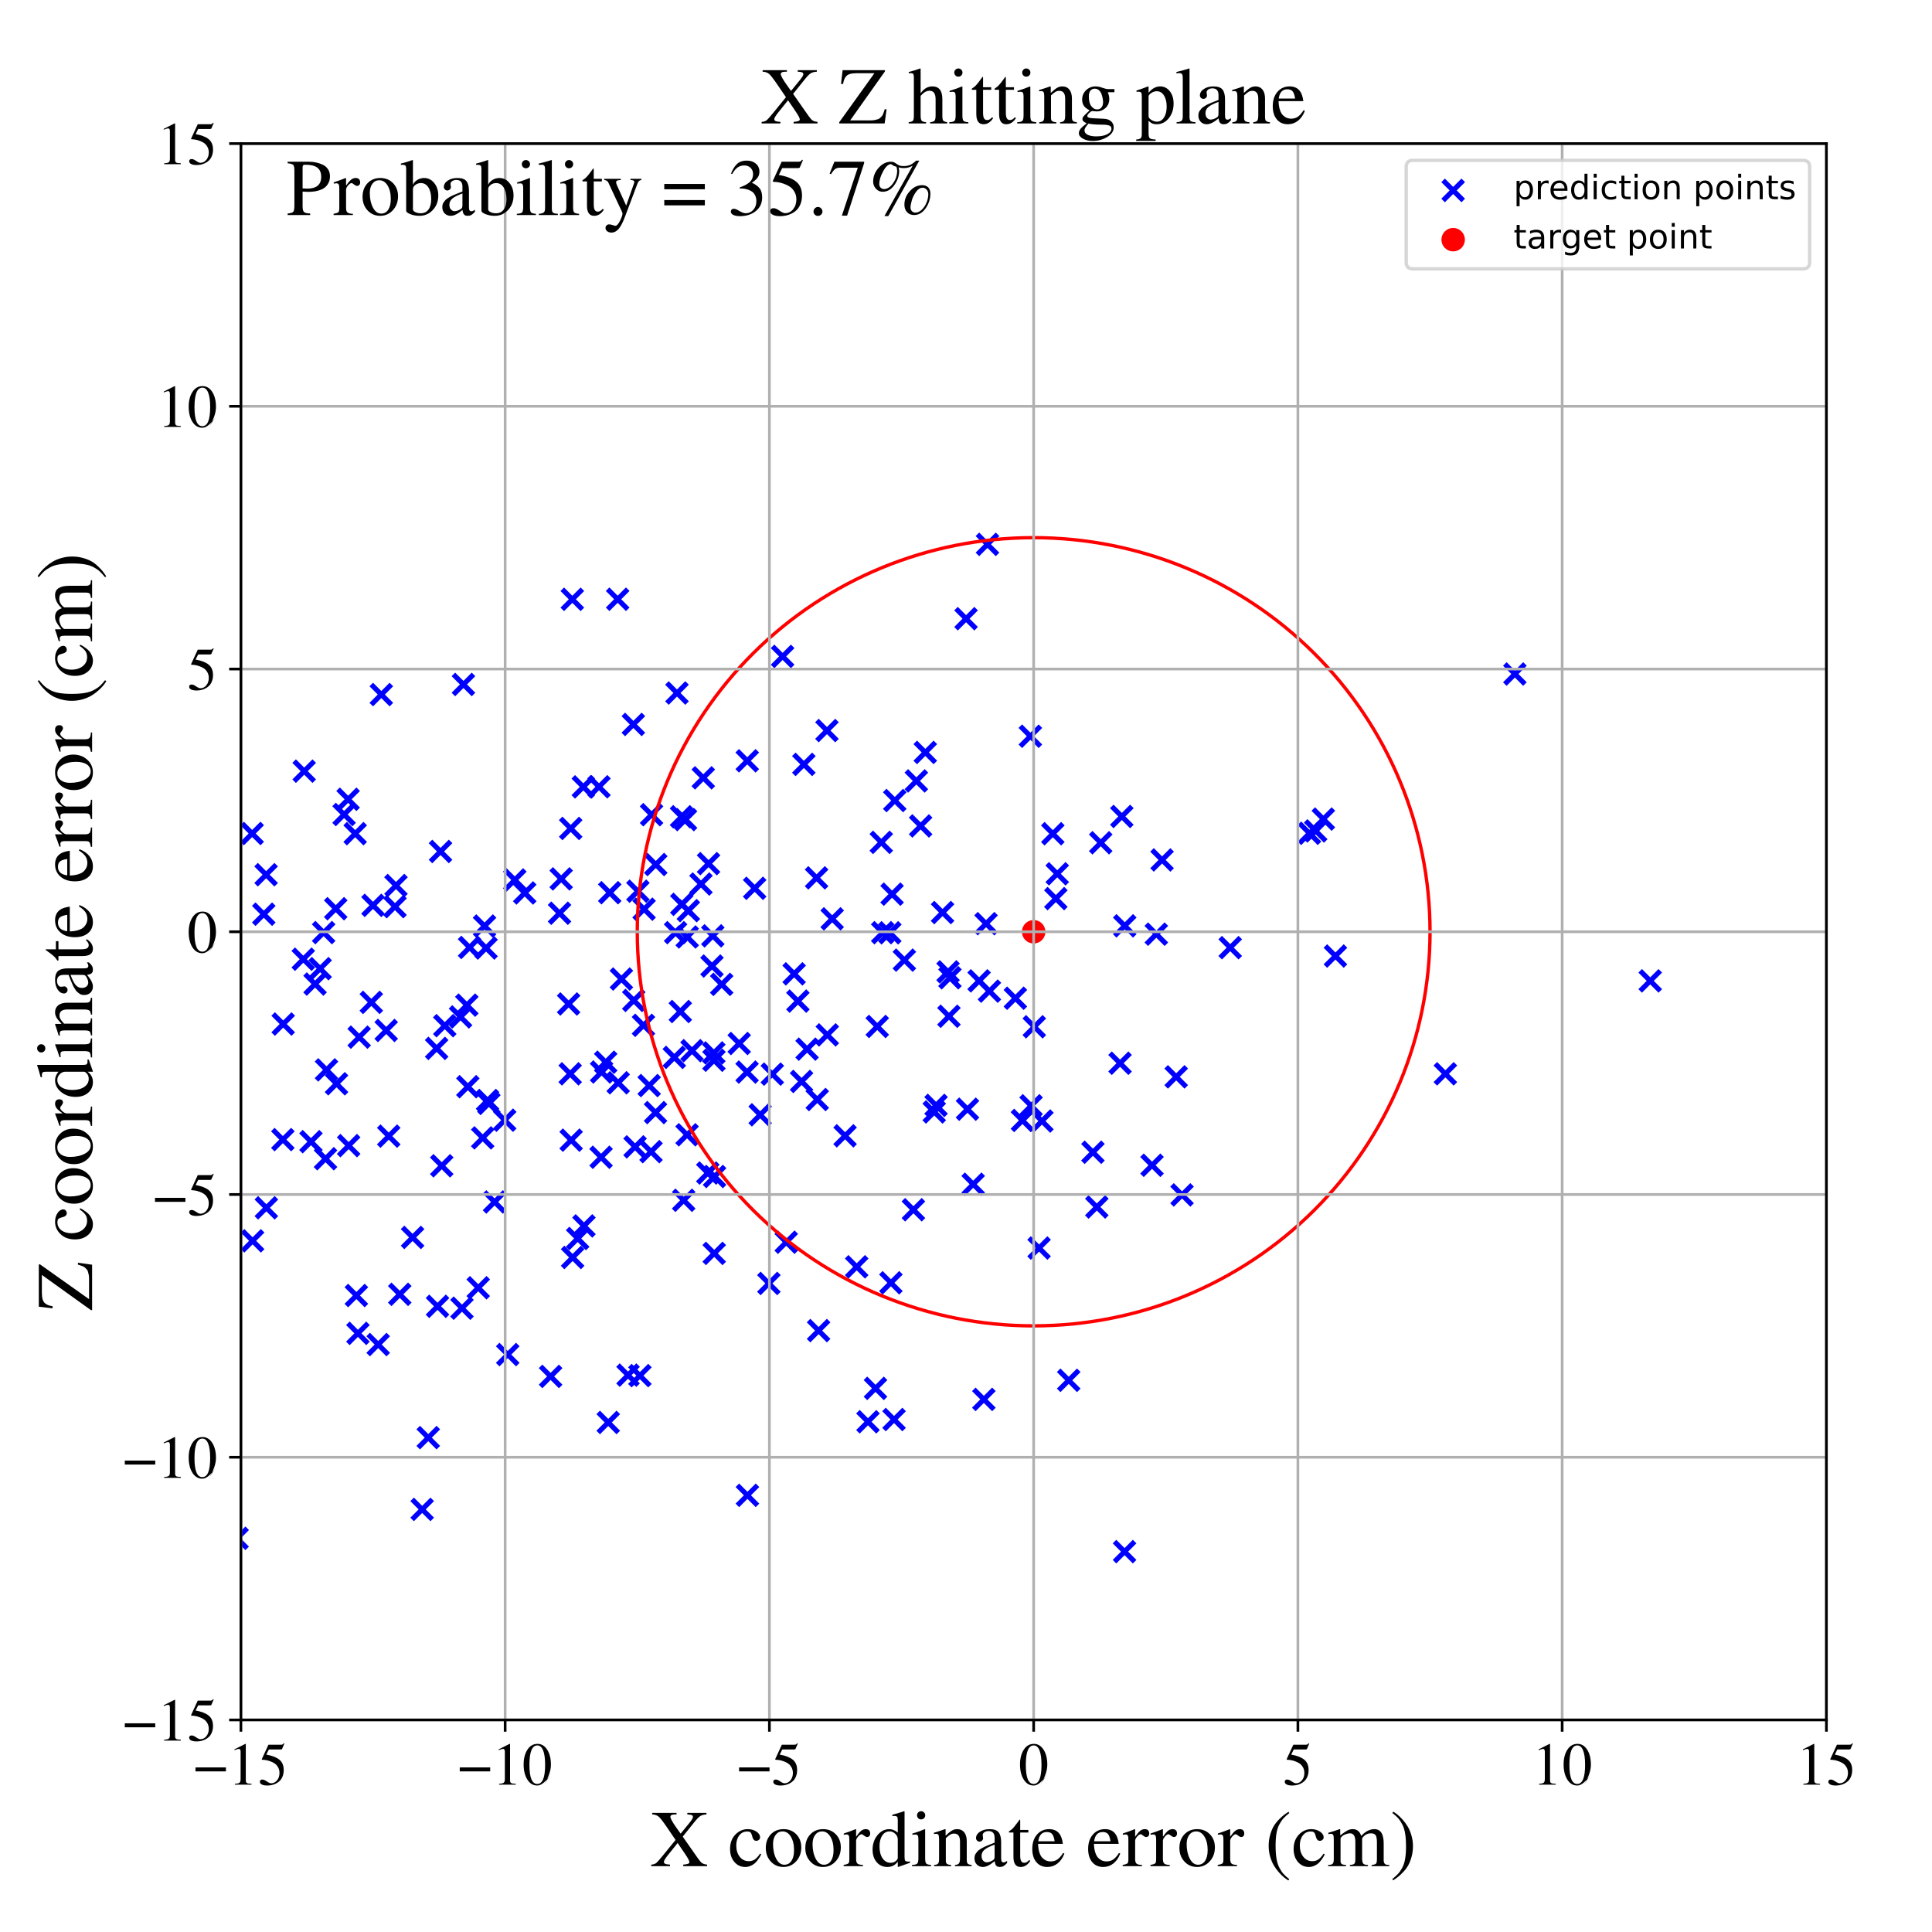 <?xml version="1.0" encoding="utf-8" standalone="no"?>
<!DOCTYPE svg PUBLIC "-//W3C//DTD SVG 1.1//EN"
  "http://www.w3.org/Graphics/SVG/1.1/DTD/svg11.dtd">
<!-- Created with matplotlib (https://matplotlib.org/) -->
<svg height="576pt" version="1.1" viewBox="0 0 576 576" width="576pt" xmlns="http://www.w3.org/2000/svg" xmlns:xlink="http://www.w3.org/1999/xlink">
 <defs>
  <style type="text/css">
*{stroke-linecap:butt;stroke-linejoin:round;}
  </style>
 </defs>
 <g id="figure_1">
  <g id="patch_1">
   <path d="M 0 576 
L 576 576 
L 576 0 
L 0 0 
z
" style="fill:#ffffff;"/>
  </g>
  <g id="axes_1">
   <g id="patch_2">
    <path d="M 71.822 512.784 
L 544.52 512.784 
L 544.52 42.802 
L 71.822 42.802 
z
" style="fill:#ffffff;"/>
   </g>
   <g id="PathCollection_1">
    <defs>
     <path d="M -3 3 
L 3 -3 
M -3 -3 
L 3 3 
" id="m043fac9a5b" style="stroke:#0000ff;stroke-width:1.5;"/>
    </defs>
    <g clip-path="url(#p7f9399ac19)">
     <use style="fill:#0000ff;stroke:#0000ff;stroke-width:1.5;" x="-1" xlink:href="#m043fac9a5b" y="297.061"/>
     <use style="fill:#0000ff;stroke:#0000ff;stroke-width:1.5;" x="205.225" xlink:href="#m043fac9a5b" y="271.5"/>
     <use style="fill:#0000ff;stroke:#0000ff;stroke-width:1.5;" x="-1" xlink:href="#m043fac9a5b" y="345.663"/>
     <use style="fill:#0000ff;stroke:#0000ff;stroke-width:1.5;" x="-1" xlink:href="#m043fac9a5b" y="350.577"/>
     <use style="fill:#0000ff;stroke:#0000ff;stroke-width:1.5;" x="191.844" xlink:href="#m043fac9a5b" y="305.688"/>
     <use style="fill:#0000ff;stroke:#0000ff;stroke-width:1.5;" x="309.788" xlink:href="#m043fac9a5b" y="372.082"/>
     <use style="fill:#0000ff;stroke:#0000ff;stroke-width:1.5;" x="115.14" xlink:href="#m043fac9a5b" y="307.215"/>
     <use style="fill:#0000ff;stroke:#0000ff;stroke-width:1.5;" x="343.461" xlink:href="#m043fac9a5b" y="347.408"/>
     <use style="fill:#0000ff;stroke:#0000ff;stroke-width:1.5;" x="113.686" xlink:href="#m043fac9a5b" y="207.074"/>
     <use style="fill:#0000ff;stroke:#0000ff;stroke-width:1.5;" x="390.397" xlink:href="#m043fac9a5b" y="248.434"/>
     <use style="fill:#0000ff;stroke:#0000ff;stroke-width:1.5;" x="164.159" xlink:href="#m043fac9a5b" y="410.359"/>
     <use style="fill:#0000ff;stroke:#0000ff;stroke-width:1.5;" x="352.412" xlink:href="#m043fac9a5b" y="356.251"/>
     <use style="fill:#0000ff;stroke:#0000ff;stroke-width:1.5;" x="170.72" xlink:href="#m043fac9a5b" y="374.899"/>
     <use style="fill:#0000ff;stroke:#0000ff;stroke-width:1.5;" x="346.458" xlink:href="#m043fac9a5b" y="256.377"/>
     <use style="fill:#0000ff;stroke:#0000ff;stroke-width:1.5;" x="170.632" xlink:href="#m043fac9a5b" y="178.678"/>
     <use style="fill:#0000ff;stroke:#0000ff;stroke-width:1.5;" x="-1" xlink:href="#m043fac9a5b" y="250.33"/>
     <use style="fill:#0000ff;stroke:#0000ff;stroke-width:1.5;" x="-1" xlink:href="#m043fac9a5b" y="341.246"/>
     <use style="fill:#0000ff;stroke:#0000ff;stroke-width:1.5;" x="222.836" xlink:href="#m043fac9a5b" y="445.812"/>
     <use style="fill:#0000ff;stroke:#0000ff;stroke-width:1.5;" x="288.442" xlink:href="#m043fac9a5b" y="330.692"/>
     <use style="fill:#0000ff;stroke:#0000ff;stroke-width:1.5;" x="327.005" xlink:href="#m043fac9a5b" y="359.853"/>
     <use style="fill:#0000ff;stroke:#0000ff;stroke-width:1.5;" x="204.842" xlink:href="#m043fac9a5b" y="338.321"/>
     <use style="fill:#0000ff;stroke:#0000ff;stroke-width:1.5;" x="275.864" xlink:href="#m043fac9a5b" y="224.324"/>
     <use style="fill:#0000ff;stroke:#0000ff;stroke-width:1.5;" x="50.048" xlink:href="#m043fac9a5b" y="411.151"/>
     <use style="fill:#0000ff;stroke:#0000ff;stroke-width:1.5;" x="274.472" xlink:href="#m043fac9a5b" y="246.24"/>
     <use style="fill:#0000ff;stroke:#0000ff;stroke-width:1.5;" x="318.624" xlink:href="#m043fac9a5b" y="411.522"/>
     <use style="fill:#0000ff;stroke:#0000ff;stroke-width:1.5;" x="130.181" xlink:href="#m043fac9a5b" y="312.565"/>
     <use style="fill:#0000ff;stroke:#0000ff;stroke-width:1.5;" x="78.647" xlink:href="#m043fac9a5b" y="272.553"/>
     <use style="fill:#0000ff;stroke:#0000ff;stroke-width:1.5;" x="-1" xlink:href="#m043fac9a5b" y="287.051"/>
     <use style="fill:#0000ff;stroke:#0000ff;stroke-width:1.5;" x="-1" xlink:href="#m043fac9a5b" y="290.874"/>
     <use style="fill:#0000ff;stroke:#0000ff;stroke-width:1.5;" x="328.169" xlink:href="#m043fac9a5b" y="251.257"/>
     <use style="fill:#0000ff;stroke:#0000ff;stroke-width:1.5;" x="266.55" xlink:href="#m043fac9a5b" y="423.21"/>
     <use style="fill:#0000ff;stroke:#0000ff;stroke-width:1.5;" x="394.537" xlink:href="#m043fac9a5b" y="244.196"/>
     <use style="fill:#0000ff;stroke:#0000ff;stroke-width:1.5;" x="66.427" xlink:href="#m043fac9a5b" y="446.116"/>
     <use style="fill:#0000ff;stroke:#0000ff;stroke-width:1.5;" x="9.632" xlink:href="#m043fac9a5b" y="329.096"/>
     <use style="fill:#0000ff;stroke:#0000ff;stroke-width:1.5;" x="145.359" xlink:href="#m043fac9a5b" y="328.096"/>
     <use style="fill:#0000ff;stroke:#0000ff;stroke-width:1.5;" x="279.07" xlink:href="#m043fac9a5b" y="329.555"/>
     <use style="fill:#0000ff;stroke:#0000ff;stroke-width:1.5;" x="123.01" xlink:href="#m043fac9a5b" y="368.922"/>
     <use style="fill:#0000ff;stroke:#0000ff;stroke-width:1.5;" x="90.691" xlink:href="#m043fac9a5b" y="229.909"/>
     <use style="fill:#0000ff;stroke:#0000ff;stroke-width:1.5;" x="23.167" xlink:href="#m043fac9a5b" y="377.969"/>
     <use style="fill:#0000ff;stroke:#0000ff;stroke-width:1.5;" x="229.235" xlink:href="#m043fac9a5b" y="382.639"/>
     <use style="fill:#0000ff;stroke:#0000ff;stroke-width:1.5;" x="212.816" xlink:href="#m043fac9a5b" y="313.911"/>
     <use style="fill:#0000ff;stroke:#0000ff;stroke-width:1.5;" x="26.922" xlink:href="#m043fac9a5b" y="361.748"/>
     <use style="fill:#0000ff;stroke:#0000ff;stroke-width:1.5;" x="16.674" xlink:href="#m043fac9a5b" y="240.262"/>
     <use style="fill:#0000ff;stroke:#0000ff;stroke-width:1.5;" x="-1" xlink:href="#m043fac9a5b" y="253.414"/>
     <use style="fill:#0000ff;stroke:#0000ff;stroke-width:1.5;" x="-1" xlink:href="#m043fac9a5b" y="334.176"/>
     <use style="fill:#0000ff;stroke:#0000ff;stroke-width:1.5;" x="310.636" xlink:href="#m043fac9a5b" y="334.223"/>
     <use style="fill:#0000ff;stroke:#0000ff;stroke-width:1.5;" x="181.785" xlink:href="#m043fac9a5b" y="266.144"/>
     <use style="fill:#0000ff;stroke:#0000ff;stroke-width:1.5;" x="68.203" xlink:href="#m043fac9a5b" y="280.27"/>
     <use style="fill:#0000ff;stroke:#0000ff;stroke-width:1.5;" x="169.526" xlink:href="#m043fac9a5b" y="299.32"/>
     <use style="fill:#0000ff;stroke:#0000ff;stroke-width:1.5;" x="107.081" xlink:href="#m043fac9a5b" y="309.209"/>
     <use style="fill:#0000ff;stroke:#0000ff;stroke-width:1.5;" x="-1" xlink:href="#m043fac9a5b" y="369.639"/>
     <use style="fill:#0000ff;stroke:#0000ff;stroke-width:1.5;" x="-1" xlink:href="#m043fac9a5b" y="405.511"/>
     <use style="fill:#0000ff;stroke:#0000ff;stroke-width:1.5;" x="204.384" xlink:href="#m043fac9a5b" y="244.356"/>
     <use style="fill:#0000ff;stroke:#0000ff;stroke-width:1.5;" x="203.833" xlink:href="#m043fac9a5b" y="357.848"/>
     <use style="fill:#0000ff;stroke:#0000ff;stroke-width:1.5;" x="201.834" xlink:href="#m043fac9a5b" y="206.613"/>
     <use style="fill:#0000ff;stroke:#0000ff;stroke-width:1.5;" x="220.386" xlink:href="#m043fac9a5b" y="311.103"/>
     <use style="fill:#0000ff;stroke:#0000ff;stroke-width:1.5;" x="255.414" xlink:href="#m043fac9a5b" y="377.687"/>
     <use style="fill:#0000ff;stroke:#0000ff;stroke-width:1.5;" x="179.205" xlink:href="#m043fac9a5b" y="345.02"/>
     <use style="fill:#0000ff;stroke:#0000ff;stroke-width:1.5;" x="84.431" xlink:href="#m043fac9a5b" y="305.301"/>
     <use style="fill:#0000ff;stroke:#0000ff;stroke-width:1.5;" x="-0.017" xlink:href="#m043fac9a5b" y="313.749"/>
     <use style="fill:#0000ff;stroke:#0000ff;stroke-width:1.5;" x="203.27" xlink:href="#m043fac9a5b" y="269.614"/>
     <use style="fill:#0000ff;stroke:#0000ff;stroke-width:1.5;" x="170.15" xlink:href="#m043fac9a5b" y="246.99"/>
     <use style="fill:#0000ff;stroke:#0000ff;stroke-width:1.5;" x="237.883" xlink:href="#m043fac9a5b" y="298.464"/>
     <use style="fill:#0000ff;stroke:#0000ff;stroke-width:1.5;" x="248.107" xlink:href="#m043fac9a5b" y="273.934"/>
     <use style="fill:#0000ff;stroke:#0000ff;stroke-width:1.5;" x="195.512" xlink:href="#m043fac9a5b" y="257.744"/>
     <use style="fill:#0000ff;stroke:#0000ff;stroke-width:1.5;" x="34.786" xlink:href="#m043fac9a5b" y="305.465"/>
     <use style="fill:#0000ff;stroke:#0000ff;stroke-width:1.5;" x="173.908" xlink:href="#m043fac9a5b" y="234.601"/>
     <use style="fill:#0000ff;stroke:#0000ff;stroke-width:1.5;" x="281.008" xlink:href="#m043fac9a5b" y="272.062"/>
     <use style="fill:#0000ff;stroke:#0000ff;stroke-width:1.5;" x="201.035" xlink:href="#m043fac9a5b" y="315.247"/>
     <use style="fill:#0000ff;stroke:#0000ff;stroke-width:1.5;" x="193.547" xlink:href="#m043fac9a5b" y="323.647"/>
     <use style="fill:#0000ff;stroke:#0000ff;stroke-width:1.5;" x="333.933" xlink:href="#m043fac9a5b" y="316.99"/>
     <use style="fill:#0000ff;stroke:#0000ff;stroke-width:1.5;" x="258.775" xlink:href="#m043fac9a5b" y="423.88"/>
     <use style="fill:#0000ff;stroke:#0000ff;stroke-width:1.5;" x="294.401" xlink:href="#m043fac9a5b" y="162.296"/>
     <use style="fill:#0000ff;stroke:#0000ff;stroke-width:1.5;" x="39.441" xlink:href="#m043fac9a5b" y="234.594"/>
     <use style="fill:#0000ff;stroke:#0000ff;stroke-width:1.5;" x="112.756" xlink:href="#m043fac9a5b" y="400.86"/>
     <use style="fill:#0000ff;stroke:#0000ff;stroke-width:1.5;" x="21.726" xlink:href="#m043fac9a5b" y="376.787"/>
     <use style="fill:#0000ff;stroke:#0000ff;stroke-width:1.5;" x="226.638" xlink:href="#m043fac9a5b" y="332.367"/>
     <use style="fill:#0000ff;stroke:#0000ff;stroke-width:1.5;" x="278.533" xlink:href="#m043fac9a5b" y="331.511"/>
     <use style="fill:#0000ff;stroke:#0000ff;stroke-width:1.5;" x="-1" xlink:href="#m043fac9a5b" y="376.089"/>
     <use style="fill:#0000ff;stroke:#0000ff;stroke-width:1.5;" x="-1" xlink:href="#m043fac9a5b" y="368.23"/>
     <use style="fill:#0000ff;stroke:#0000ff;stroke-width:1.5;" x="139.996" xlink:href="#m043fac9a5b" y="282.473"/>
     <use style="fill:#0000ff;stroke:#0000ff;stroke-width:1.5;" x="64.705" xlink:href="#m043fac9a5b" y="219.392"/>
     <use style="fill:#0000ff;stroke:#0000ff;stroke-width:1.5;" x="246.649" xlink:href="#m043fac9a5b" y="308.541"/>
     <use style="fill:#0000ff;stroke:#0000ff;stroke-width:1.5;" x="137.311" xlink:href="#m043fac9a5b" y="303.181"/>
     <use style="fill:#0000ff;stroke:#0000ff;stroke-width:1.5;" x="145.752" xlink:href="#m043fac9a5b" y="328.972"/>
     <use style="fill:#0000ff;stroke:#0000ff;stroke-width:1.5;" x="-1" xlink:href="#m043fac9a5b" y="275.495"/>
     <use style="fill:#0000ff;stroke:#0000ff;stroke-width:1.5;" x="-1" xlink:href="#m043fac9a5b" y="310.814"/>
     <use style="fill:#0000ff;stroke:#0000ff;stroke-width:1.5;" x="137.731" xlink:href="#m043fac9a5b" y="390.018"/>
     <use style="fill:#0000ff;stroke:#0000ff;stroke-width:1.5;" x="265.963" xlink:href="#m043fac9a5b" y="266.579"/>
     <use style="fill:#0000ff;stroke:#0000ff;stroke-width:1.5;" x="188.946" xlink:href="#m043fac9a5b" y="298.266"/>
     <use style="fill:#0000ff;stroke:#0000ff;stroke-width:1.5;" x="92.711" xlink:href="#m043fac9a5b" y="340.375"/>
     <use style="fill:#0000ff;stroke:#0000ff;stroke-width:1.5;" x="179.361" xlink:href="#m043fac9a5b" y="319.603"/>
     <use style="fill:#0000ff;stroke:#0000ff;stroke-width:1.5;" x="392.258" xlink:href="#m043fac9a5b" y="247.727"/>
     <use style="fill:#0000ff;stroke:#0000ff;stroke-width:1.5;" x="102.588" xlink:href="#m043fac9a5b" y="242.831"/>
     <use style="fill:#0000ff;stroke:#0000ff;stroke-width:1.5;" x="430.918" xlink:href="#m043fac9a5b" y="320.145"/>
     <use style="fill:#0000ff;stroke:#0000ff;stroke-width:1.5;" x="166.819" xlink:href="#m043fac9a5b" y="272.265"/>
     <use style="fill:#0000ff;stroke:#0000ff;stroke-width:1.5;" x="307.403" xlink:href="#m043fac9a5b" y="329.675"/>
     <use style="fill:#0000ff;stroke:#0000ff;stroke-width:1.5;" x="206.314" xlink:href="#m043fac9a5b" y="313.243"/>
     <use style="fill:#0000ff;stroke:#0000ff;stroke-width:1.5;" x="2.793" xlink:href="#m043fac9a5b" y="304.109"/>
     <use style="fill:#0000ff;stroke:#0000ff;stroke-width:1.5;" x="212.937" xlink:href="#m043fac9a5b" y="373.68"/>
     <use style="fill:#0000ff;stroke:#0000ff;stroke-width:1.5;" x="212.27" xlink:href="#m043fac9a5b" y="288.007"/>
     <use style="fill:#0000ff;stroke:#0000ff;stroke-width:1.5;" x="335.328" xlink:href="#m043fac9a5b" y="276.023"/>
     <use style="fill:#0000ff;stroke:#0000ff;stroke-width:1.5;" x="272.324" xlink:href="#m043fac9a5b" y="360.671"/>
     <use style="fill:#0000ff;stroke:#0000ff;stroke-width:1.5;" x="212.862" xlink:href="#m043fac9a5b" y="316.102"/>
     <use style="fill:#0000ff;stroke:#0000ff;stroke-width:1.5;" x="187.237" xlink:href="#m043fac9a5b" y="409.976"/>
     <use style="fill:#0000ff;stroke:#0000ff;stroke-width:1.5;" x="153.479" xlink:href="#m043fac9a5b" y="262.345"/>
     <use style="fill:#0000ff;stroke:#0000ff;stroke-width:1.5;" x="243.651" xlink:href="#m043fac9a5b" y="327.807"/>
     <use style="fill:#0000ff;stroke:#0000ff;stroke-width:1.5;" x="-1" xlink:href="#m043fac9a5b" y="306.389"/>
     <use style="fill:#0000ff;stroke:#0000ff;stroke-width:1.5;" x="-1" xlink:href="#m043fac9a5b" y="294.113"/>
     <use style="fill:#0000ff;stroke:#0000ff;stroke-width:1.5;" x="185.267" xlink:href="#m043fac9a5b" y="291.886"/>
     <use style="fill:#0000ff;stroke:#0000ff;stroke-width:1.5;" x="-1" xlink:href="#m043fac9a5b" y="363.486"/>
     <use style="fill:#0000ff;stroke:#0000ff;stroke-width:1.5;" x="-1" xlink:href="#m043fac9a5b" y="363.23"/>
     <use style="fill:#0000ff;stroke:#0000ff;stroke-width:1.5;" x="144.463" xlink:href="#m043fac9a5b" y="276.085"/>
     <use style="fill:#0000ff;stroke:#0000ff;stroke-width:1.5;" x="132.601" xlink:href="#m043fac9a5b" y="305.795"/>
     <use style="fill:#0000ff;stroke:#0000ff;stroke-width:1.5;" x="131.34" xlink:href="#m043fac9a5b" y="253.856"/>
     <use style="fill:#0000ff;stroke:#0000ff;stroke-width:1.5;" x="230.255" xlink:href="#m043fac9a5b" y="320.234"/>
     <use style="fill:#0000ff;stroke:#0000ff;stroke-width:1.5;" x="265.609" xlink:href="#m043fac9a5b" y="382.446"/>
     <use style="fill:#0000ff;stroke:#0000ff;stroke-width:1.5;" x="144.912" xlink:href="#m043fac9a5b" y="282.639"/>
     <use style="fill:#0000ff;stroke:#0000ff;stroke-width:1.5;" x="334.459" xlink:href="#m043fac9a5b" y="243.416"/>
     <use style="fill:#0000ff;stroke:#0000ff;stroke-width:1.5;" x="150.475" xlink:href="#m043fac9a5b" y="333.971"/>
     <use style="fill:#0000ff;stroke:#0000ff;stroke-width:1.5;" x="211.245" xlink:href="#m043fac9a5b" y="257.477"/>
     <use style="fill:#0000ff;stroke:#0000ff;stroke-width:1.5;" x="96.489" xlink:href="#m043fac9a5b" y="278.04"/>
     <use style="fill:#0000ff;stroke:#0000ff;stroke-width:1.5;" x="-1" xlink:href="#m043fac9a5b" y="266.687"/>
     <use style="fill:#0000ff;stroke:#0000ff;stroke-width:1.5;" x="-1" xlink:href="#m043fac9a5b" y="314.777"/>
     <use style="fill:#0000ff;stroke:#0000ff;stroke-width:1.5;" x="79.414" xlink:href="#m043fac9a5b" y="360.092"/>
     <use style="fill:#0000ff;stroke:#0000ff;stroke-width:1.5;" x="-1" xlink:href="#m043fac9a5b" y="339.424"/>
     <use style="fill:#0000ff;stroke:#0000ff;stroke-width:1.5;" x="-1" xlink:href="#m043fac9a5b" y="315.052"/>
     <use style="fill:#0000ff;stroke:#0000ff;stroke-width:1.5;" x="10.92" xlink:href="#m043fac9a5b" y="313.953"/>
     <use style="fill:#0000ff;stroke:#0000ff;stroke-width:1.5;" x="-1" xlink:href="#m043fac9a5b" y="309.203"/>
     <use style="fill:#0000ff;stroke:#0000ff;stroke-width:1.5;" x="-1" xlink:href="#m043fac9a5b" y="315.631"/>
     <use style="fill:#0000ff;stroke:#0000ff;stroke-width:1.5;" x="119.185" xlink:href="#m043fac9a5b" y="385.883"/>
     <use style="fill:#0000ff;stroke:#0000ff;stroke-width:1.5;" x="366.775" xlink:href="#m043fac9a5b" y="282.531"/>
     <use style="fill:#0000ff;stroke:#0000ff;stroke-width:1.5;" x="262.745" xlink:href="#m043fac9a5b" y="251.139"/>
     <use style="fill:#0000ff;stroke:#0000ff;stroke-width:1.5;" x="265.294" xlink:href="#m043fac9a5b" y="278.1"/>
     <use style="fill:#0000ff;stroke:#0000ff;stroke-width:1.5;" x="190.175" xlink:href="#m043fac9a5b" y="265.698"/>
     <use style="fill:#0000ff;stroke:#0000ff;stroke-width:1.5;" x="307.191" xlink:href="#m043fac9a5b" y="219.498"/>
     <use style="fill:#0000ff;stroke:#0000ff;stroke-width:1.5;" x="208.983" xlink:href="#m043fac9a5b" y="263.565"/>
     <use style="fill:#0000ff;stroke:#0000ff;stroke-width:1.5;" x="70.695" xlink:href="#m043fac9a5b" y="458.631"/>
     <use style="fill:#0000ff;stroke:#0000ff;stroke-width:1.5;" x="181.342" xlink:href="#m043fac9a5b" y="424.086"/>
     <use style="fill:#0000ff;stroke:#0000ff;stroke-width:1.5;" x="261.019" xlink:href="#m043fac9a5b" y="413.923"/>
     <use style="fill:#0000ff;stroke:#0000ff;stroke-width:1.5;" x="174.1" xlink:href="#m043fac9a5b" y="365.49"/>
     <use style="fill:#0000ff;stroke:#0000ff;stroke-width:1.5;" x="156.442" xlink:href="#m043fac9a5b" y="266.221"/>
     <use style="fill:#0000ff;stroke:#0000ff;stroke-width:1.5;" x="106.71" xlink:href="#m043fac9a5b" y="397.521"/>
     <use style="fill:#0000ff;stroke:#0000ff;stroke-width:1.5;" x="212.518" xlink:href="#m043fac9a5b" y="279.011"/>
     <use style="fill:#0000ff;stroke:#0000ff;stroke-width:1.5;" x="222.784" xlink:href="#m043fac9a5b" y="226.826"/>
     <use style="fill:#0000ff;stroke:#0000ff;stroke-width:1.5;" x="44.811" xlink:href="#m043fac9a5b" y="274.106"/>
     <use style="fill:#0000ff;stroke:#0000ff;stroke-width:1.5;" x="151.374" xlink:href="#m043fac9a5b" y="403.844"/>
     <use style="fill:#0000ff;stroke:#0000ff;stroke-width:1.5;" x="188.827" xlink:href="#m043fac9a5b" y="215.982"/>
     <use style="fill:#0000ff;stroke:#0000ff;stroke-width:1.5;" x="138.172" xlink:href="#m043fac9a5b" y="204.062"/>
     <use style="fill:#0000ff;stroke:#0000ff;stroke-width:1.5;" x="38.854" xlink:href="#m043fac9a5b" y="334.95"/>
     <use style="fill:#0000ff;stroke:#0000ff;stroke-width:1.5;" x="398.142" xlink:href="#m043fac9a5b" y="285.03"/>
     <use style="fill:#0000ff;stroke:#0000ff;stroke-width:1.5;" x="234.406" xlink:href="#m043fac9a5b" y="370.353"/>
     <use style="fill:#0000ff;stroke:#0000ff;stroke-width:1.5;" x="167.309" xlink:href="#m043fac9a5b" y="262.033"/>
     <use style="fill:#0000ff;stroke:#0000ff;stroke-width:1.5;" x="125.866" xlink:href="#m043fac9a5b" y="450.008"/>
     <use style="fill:#0000ff;stroke:#0000ff;stroke-width:1.5;" x="143.912" xlink:href="#m043fac9a5b" y="339.243"/>
     <use style="fill:#0000ff;stroke:#0000ff;stroke-width:1.5;" x="139.484" xlink:href="#m043fac9a5b" y="323.984"/>
     <use style="fill:#0000ff;stroke:#0000ff;stroke-width:1.5;" x="294.981" xlink:href="#m043fac9a5b" y="295.496"/>
     <use style="fill:#0000ff;stroke:#0000ff;stroke-width:1.5;" x="106.249" xlink:href="#m043fac9a5b" y="386.242"/>
     <use style="fill:#0000ff;stroke:#0000ff;stroke-width:1.5;" x="203.187" xlink:href="#m043fac9a5b" y="243.504"/>
     <use style="fill:#0000ff;stroke:#0000ff;stroke-width:1.5;" x="117.76" xlink:href="#m043fac9a5b" y="270.31"/>
     <use style="fill:#0000ff;stroke:#0000ff;stroke-width:1.5;" x="110.704" xlink:href="#m043fac9a5b" y="298.846"/>
     <use style="fill:#0000ff;stroke:#0000ff;stroke-width:1.5;" x="131.702" xlink:href="#m043fac9a5b" y="347.563"/>
     <use style="fill:#0000ff;stroke:#0000ff;stroke-width:1.5;" x="178.579" xlink:href="#m043fac9a5b" y="234.571"/>
     <use style="fill:#0000ff;stroke:#0000ff;stroke-width:1.5;" x="-1" xlink:href="#m043fac9a5b" y="260.564"/>
     <use style="fill:#0000ff;stroke:#0000ff;stroke-width:1.5;" x="-1" xlink:href="#m043fac9a5b" y="277.322"/>
     <use style="fill:#0000ff;stroke:#0000ff;stroke-width:1.5;" x="192.024" xlink:href="#m043fac9a5b" y="271.065"/>
     <use style="fill:#0000ff;stroke:#0000ff;stroke-width:1.5;" x="115.903" xlink:href="#m043fac9a5b" y="338.722"/>
     <use style="fill:#0000ff;stroke:#0000ff;stroke-width:1.5;" x="195.444" xlink:href="#m043fac9a5b" y="331.702"/>
     <use style="fill:#0000ff;stroke:#0000ff;stroke-width:1.5;" x="233.324" xlink:href="#m043fac9a5b" y="195.697"/>
     <use style="fill:#0000ff;stroke:#0000ff;stroke-width:1.5;" x="-1" xlink:href="#m043fac9a5b" y="319.459"/>
     <use style="fill:#0000ff;stroke:#0000ff;stroke-width:1.5;" x="-1" xlink:href="#m043fac9a5b" y="321.376"/>
     <use style="fill:#0000ff;stroke:#0000ff;stroke-width:1.5;" x="100.095" xlink:href="#m043fac9a5b" y="270.917"/>
     <use style="fill:#0000ff;stroke:#0000ff;stroke-width:1.5;" x="302.72" xlink:href="#m043fac9a5b" y="297.606"/>
     <use style="fill:#0000ff;stroke:#0000ff;stroke-width:1.5;" x="38.206" xlink:href="#m043fac9a5b" y="358.443"/>
     <use style="fill:#0000ff;stroke:#0000ff;stroke-width:1.5;" x="25.195" xlink:href="#m043fac9a5b" y="320.94"/>
     <use style="fill:#0000ff;stroke:#0000ff;stroke-width:1.5;" x="103.787" xlink:href="#m043fac9a5b" y="238.295"/>
     <use style="fill:#0000ff;stroke:#0000ff;stroke-width:1.5;" x="118.054" xlink:href="#m043fac9a5b" y="264.011"/>
     <use style="fill:#0000ff;stroke:#0000ff;stroke-width:1.5;" x="211.015" xlink:href="#m043fac9a5b" y="349.724"/>
     <use style="fill:#0000ff;stroke:#0000ff;stroke-width:1.5;" x="293.326" xlink:href="#m043fac9a5b" y="417.211"/>
     <use style="fill:#0000ff;stroke:#0000ff;stroke-width:1.5;" x="-1" xlink:href="#m043fac9a5b" y="278.526"/>
     <use style="fill:#0000ff;stroke:#0000ff;stroke-width:1.5;" x="-1" xlink:href="#m043fac9a5b" y="259.218"/>
     <use style="fill:#0000ff;stroke:#0000ff;stroke-width:1.5;" x="240.622" xlink:href="#m043fac9a5b" y="312.789"/>
     <use style="fill:#0000ff;stroke:#0000ff;stroke-width:1.5;" x="350.67" xlink:href="#m043fac9a5b" y="321.047"/>
     <use style="fill:#0000ff;stroke:#0000ff;stroke-width:1.5;" x="325.843" xlink:href="#m043fac9a5b" y="343.528"/>
     <use style="fill:#0000ff;stroke:#0000ff;stroke-width:1.5;" x="46.401" xlink:href="#m043fac9a5b" y="334.496"/>
     <use style="fill:#0000ff;stroke:#0000ff;stroke-width:1.5;" x="42.06" xlink:href="#m043fac9a5b" y="272.159"/>
     <use style="fill:#0000ff;stroke:#0000ff;stroke-width:1.5;" x="491.995" xlink:href="#m043fac9a5b" y="292.434"/>
     <use style="fill:#0000ff;stroke:#0000ff;stroke-width:1.5;" x="127.684" xlink:href="#m043fac9a5b" y="428.608"/>
     <use style="fill:#0000ff;stroke:#0000ff;stroke-width:1.5;" x="236.759" xlink:href="#m043fac9a5b" y="290.337"/>
     <use style="fill:#0000ff;stroke:#0000ff;stroke-width:1.5;" x="142.577" xlink:href="#m043fac9a5b" y="383.931"/>
     <use style="fill:#0000ff;stroke:#0000ff;stroke-width:1.5;" x="263.165" xlink:href="#m043fac9a5b" y="278.061"/>
     <use style="fill:#0000ff;stroke:#0000ff;stroke-width:1.5;" x="93.931" xlink:href="#m043fac9a5b" y="293.38"/>
     <use style="fill:#0000ff;stroke:#0000ff;stroke-width:1.5;" x="290.139" xlink:href="#m043fac9a5b" y="353.066"/>
     <use style="fill:#0000ff;stroke:#0000ff;stroke-width:1.5;" x="243.454" xlink:href="#m043fac9a5b" y="261.721"/>
     <use style="fill:#0000ff;stroke:#0000ff;stroke-width:1.5;" x="238.976" xlink:href="#m043fac9a5b" y="322.42"/>
     <use style="fill:#0000ff;stroke:#0000ff;stroke-width:1.5;" x="-1" xlink:href="#m043fac9a5b" y="298.891"/>
     <use style="fill:#0000ff;stroke:#0000ff;stroke-width:1.5;" x="-1" xlink:href="#m043fac9a5b" y="302.601"/>
     <use style="fill:#0000ff;stroke:#0000ff;stroke-width:1.5;" x="97.344" xlink:href="#m043fac9a5b" y="318.971"/>
     <use style="fill:#0000ff;stroke:#0000ff;stroke-width:1.5;" x="293.981" xlink:href="#m043fac9a5b" y="275.381"/>
     <use style="fill:#0000ff;stroke:#0000ff;stroke-width:1.5;" x="209.677" xlink:href="#m043fac9a5b" y="231.899"/>
     <use style="fill:#0000ff;stroke:#0000ff;stroke-width:1.5;" x="261.543" xlink:href="#m043fac9a5b" y="306.028"/>
     <use style="fill:#0000ff;stroke:#0000ff;stroke-width:1.5;" x="-1" xlink:href="#m043fac9a5b" y="265.267"/>
     <use style="fill:#0000ff;stroke:#0000ff;stroke-width:1.5;" x="-1" xlink:href="#m043fac9a5b" y="267.855"/>
     <use style="fill:#0000ff;stroke:#0000ff;stroke-width:1.5;" x="304.829" xlink:href="#m043fac9a5b" y="334.047"/>
     <use style="fill:#0000ff;stroke:#0000ff;stroke-width:1.5;" x="282.916" xlink:href="#m043fac9a5b" y="302.985"/>
     <use style="fill:#0000ff;stroke:#0000ff;stroke-width:1.5;" x="224.993" xlink:href="#m043fac9a5b" y="264.83"/>
     <use style="fill:#0000ff;stroke:#0000ff;stroke-width:1.5;" x="103.949" xlink:href="#m043fac9a5b" y="341.55"/>
     <use style="fill:#0000ff;stroke:#0000ff;stroke-width:1.5;" x="-1" xlink:href="#m043fac9a5b" y="323.811"/>
     <use style="fill:#0000ff;stroke:#0000ff;stroke-width:1.5;" x="-1" xlink:href="#m043fac9a5b" y="308.868"/>
     <use style="fill:#0000ff;stroke:#0000ff;stroke-width:1.5;" x="244.056" xlink:href="#m043fac9a5b" y="396.702"/>
     <use style="fill:#0000ff;stroke:#0000ff;stroke-width:1.5;" x="44.274" xlink:href="#m043fac9a5b" y="314.515"/>
     <use style="fill:#0000ff;stroke:#0000ff;stroke-width:1.5;" x="451.642" xlink:href="#m043fac9a5b" y="200.946"/>
     <use style="fill:#0000ff;stroke:#0000ff;stroke-width:1.5;" x="147.452" xlink:href="#m043fac9a5b" y="358.348"/>
     <use style="fill:#0000ff;stroke:#0000ff;stroke-width:1.5;" x="189.332" xlink:href="#m043fac9a5b" y="341.923"/>
     <use style="fill:#0000ff;stroke:#0000ff;stroke-width:1.5;" x="184.15" xlink:href="#m043fac9a5b" y="178.656"/>
     <use style="fill:#0000ff;stroke:#0000ff;stroke-width:1.5;" x="-1" xlink:href="#m043fac9a5b" y="245.313"/>
     <use style="fill:#0000ff;stroke:#0000ff;stroke-width:1.5;" x="-1" xlink:href="#m043fac9a5b" y="278.716"/>
     <use style="fill:#0000ff;stroke:#0000ff;stroke-width:1.5;" x="204.885" xlink:href="#m043fac9a5b" y="279.346"/>
     <use style="fill:#0000ff;stroke:#0000ff;stroke-width:1.5;" x="84.331" xlink:href="#m043fac9a5b" y="339.759"/>
     <use style="fill:#0000ff;stroke:#0000ff;stroke-width:1.5;" x="190.775" xlink:href="#m043fac9a5b" y="410.124"/>
     <use style="fill:#0000ff;stroke:#0000ff;stroke-width:1.5;" x="201.419" xlink:href="#m043fac9a5b" y="278.054"/>
     <use style="fill:#0000ff;stroke:#0000ff;stroke-width:1.5;" x="194.095" xlink:href="#m043fac9a5b" y="343.352"/>
     <use style="fill:#0000ff;stroke:#0000ff;stroke-width:1.5;" x="266.765" xlink:href="#m043fac9a5b" y="238.672"/>
     <use style="fill:#0000ff;stroke:#0000ff;stroke-width:1.5;" x="-1" xlink:href="#m043fac9a5b" y="307.684"/>
     <use style="fill:#0000ff;stroke:#0000ff;stroke-width:1.5;" x="-1" xlink:href="#m043fac9a5b" y="322.887"/>
     <use style="fill:#0000ff;stroke:#0000ff;stroke-width:1.5;" x="344.743" xlink:href="#m043fac9a5b" y="278.511"/>
     <use style="fill:#0000ff;stroke:#0000ff;stroke-width:1.5;" x="282.649" xlink:href="#m043fac9a5b" y="289.746"/>
     <use style="fill:#0000ff;stroke:#0000ff;stroke-width:1.5;" x="246.545" xlink:href="#m043fac9a5b" y="217.809"/>
     <use style="fill:#0000ff;stroke:#0000ff;stroke-width:1.5;" x="169.994" xlink:href="#m043fac9a5b" y="320.144"/>
     <use style="fill:#0000ff;stroke:#0000ff;stroke-width:1.5;" x="111.205" xlink:href="#m043fac9a5b" y="269.922"/>
     <use style="fill:#0000ff;stroke:#0000ff;stroke-width:1.5;" x="170.283" xlink:href="#m043fac9a5b" y="339.921"/>
     <use style="fill:#0000ff;stroke:#0000ff;stroke-width:1.5;" x="184.307" xlink:href="#m043fac9a5b" y="322.816"/>
     <use style="fill:#0000ff;stroke:#0000ff;stroke-width:1.5;" x="202.823" xlink:href="#m043fac9a5b" y="301.57"/>
     <use style="fill:#0000ff;stroke:#0000ff;stroke-width:1.5;" x="273.203" xlink:href="#m043fac9a5b" y="232.822"/>
     <use style="fill:#0000ff;stroke:#0000ff;stroke-width:1.5;" x="172.224" xlink:href="#m043fac9a5b" y="369.238"/>
     <use style="fill:#0000ff;stroke:#0000ff;stroke-width:1.5;" x="79.339" xlink:href="#m043fac9a5b" y="260.783"/>
     <use style="fill:#0000ff;stroke:#0000ff;stroke-width:1.5;" x="105.891" xlink:href="#m043fac9a5b" y="248.543"/>
     <use style="fill:#0000ff;stroke:#0000ff;stroke-width:1.5;" x="180.579" xlink:href="#m043fac9a5b" y="316.682"/>
     <use style="fill:#0000ff;stroke:#0000ff;stroke-width:1.5;" x="315.203" xlink:href="#m043fac9a5b" y="260.507"/>
     <use style="fill:#0000ff;stroke:#0000ff;stroke-width:1.5;" x="19.765" xlink:href="#m043fac9a5b" y="342.646"/>
     <use style="fill:#0000ff;stroke:#0000ff;stroke-width:1.5;" x="288.016" xlink:href="#m043fac9a5b" y="184.456"/>
     <use style="fill:#0000ff;stroke:#0000ff;stroke-width:1.5;" x="283.216" xlink:href="#m043fac9a5b" y="291.508"/>
     <use style="fill:#0000ff;stroke:#0000ff;stroke-width:1.5;" x="222.734" xlink:href="#m043fac9a5b" y="319.627"/>
     <use style="fill:#0000ff;stroke:#0000ff;stroke-width:1.5;" x="215.162" xlink:href="#m043fac9a5b" y="293.478"/>
     <use style="fill:#0000ff;stroke:#0000ff;stroke-width:1.5;" x="95.451" xlink:href="#m043fac9a5b" y="288.794"/>
     <use style="fill:#0000ff;stroke:#0000ff;stroke-width:1.5;" x="-1" xlink:href="#m043fac9a5b" y="383.09"/>
     <use style="fill:#0000ff;stroke:#0000ff;stroke-width:1.5;" x="-1" xlink:href="#m043fac9a5b" y="383.507"/>
     <use style="fill:#0000ff;stroke:#0000ff;stroke-width:1.5;" x="100.329" xlink:href="#m043fac9a5b" y="323.108"/>
     <use style="fill:#0000ff;stroke:#0000ff;stroke-width:1.5;" x="4.974" xlink:href="#m043fac9a5b" y="156.041"/>
     <use style="fill:#0000ff;stroke:#0000ff;stroke-width:1.5;" x="21.525" xlink:href="#m043fac9a5b" y="272.034"/>
     <use style="fill:#0000ff;stroke:#0000ff;stroke-width:1.5;" x="75.183" xlink:href="#m043fac9a5b" y="248.497"/>
     <use style="fill:#0000ff;stroke:#0000ff;stroke-width:1.5;" x="37.401" xlink:href="#m043fac9a5b" y="359.126"/>
     <use style="fill:#0000ff;stroke:#0000ff;stroke-width:1.5;" x="308.364" xlink:href="#m043fac9a5b" y="306.12"/>
     <use style="fill:#0000ff;stroke:#0000ff;stroke-width:1.5;" x="269.628" xlink:href="#m043fac9a5b" y="286.248"/>
     <use style="fill:#0000ff;stroke:#0000ff;stroke-width:1.5;" x="97.049" xlink:href="#m043fac9a5b" y="345.455"/>
     <use style="fill:#0000ff;stroke:#0000ff;stroke-width:1.5;" x="313.889" xlink:href="#m043fac9a5b" y="248.563"/>
     <use style="fill:#0000ff;stroke:#0000ff;stroke-width:1.5;" x="75.308" xlink:href="#m043fac9a5b" y="369.941"/>
     <use style="fill:#0000ff;stroke:#0000ff;stroke-width:1.5;" x="239.657" xlink:href="#m043fac9a5b" y="227.891"/>
     <use style="fill:#0000ff;stroke:#0000ff;stroke-width:1.5;" x="139.177" xlink:href="#m043fac9a5b" y="299.668"/>
     <use style="fill:#0000ff;stroke:#0000ff;stroke-width:1.5;" x="194.257" xlink:href="#m043fac9a5b" y="242.889"/>
     <use style="fill:#0000ff;stroke:#0000ff;stroke-width:1.5;" x="251.947" xlink:href="#m043fac9a5b" y="338.625"/>
     <use style="fill:#0000ff;stroke:#0000ff;stroke-width:1.5;" x="90.417" xlink:href="#m043fac9a5b" y="285.975"/>
     <use style="fill:#0000ff;stroke:#0000ff;stroke-width:1.5;" x="314.782" xlink:href="#m043fac9a5b" y="267.902"/>
     <use style="fill:#0000ff;stroke:#0000ff;stroke-width:1.5;" x="291.91" xlink:href="#m043fac9a5b" y="292.429"/>
     <use style="fill:#0000ff;stroke:#0000ff;stroke-width:1.5;" x="130.443" xlink:href="#m043fac9a5b" y="389.46"/>
     <use style="fill:#0000ff;stroke:#0000ff;stroke-width:1.5;" x="-1" xlink:href="#m043fac9a5b" y="328.471"/>
     <use style="fill:#0000ff;stroke:#0000ff;stroke-width:1.5;" x="-1" xlink:href="#m043fac9a5b" y="327.151"/>
     <use style="fill:#0000ff;stroke:#0000ff;stroke-width:1.5;" x="335.274" xlink:href="#m043fac9a5b" y="462.6"/>
     <use style="fill:#0000ff;stroke:#0000ff;stroke-width:1.5;" x="213.037" xlink:href="#m043fac9a5b" y="350.759"/>
    </g>
   </g>
   <g id="PathCollection_2">
    <defs>
     <path d="M 0 3 
C 0.796 3 1.559 2.684 2.121 2.121 
C 2.684 1.559 3 0.796 3 0 
C 3 -0.796 2.684 -1.559 2.121 -2.121 
C 1.559 -2.684 0.796 -3 0 -3 
C -0.796 -3 -1.559 -2.684 -2.121 -2.121 
C -2.684 -1.559 -3 -0.796 -3 0 
C -3 0.796 -2.684 1.559 -2.121 2.121 
C -1.559 2.684 -0.796 3 0 3 
z
" id="mefa2397874" style="stroke:#ff0000;"/>
    </defs>
    <g clip-path="url(#p7f9399ac19)">
     <use style="fill:#ff0000;stroke:#ff0000;" x="308.171" xlink:href="#mefa2397874" y="277.793"/>
    </g>
   </g>
   <g id="patch_3">
    <path clip-path="url(#p7f9399ac19)" d="M 308.171 395.288 
C 339.511 395.288 369.572 382.908 391.733 360.875 
C 413.894 338.841 426.346 308.953 426.346 277.793 
C 426.346 246.633 413.894 216.745 391.733 194.711 
C 369.572 172.677 339.511 160.297 308.171 160.297 
C 276.831 160.297 246.77 172.677 224.609 194.711 
C 202.448 216.745 189.997 246.633 189.997 277.793 
C 189.997 308.953 202.448 338.841 224.609 360.875 
C 246.77 382.908 276.831 395.288 308.171 395.288 
z
" style="fill:none;stroke:#ff0000;stroke-linejoin:miter;"/>
   </g>
   <g id="matplotlib.axis_1">
    <g id="xtick_1">
     <g id="line2d_1">
      <path clip-path="url(#p7f9399ac19)" d="M 71.822 512.784 
L 71.822 42.802 
" style="fill:none;stroke:#b0b0b0;stroke-linecap:square;stroke-width:0.8;"/>
     </g>
     <g id="line2d_2">
      <defs>
       <path d="M 0 0 
L 0 3.5 
" id="m97c0a781eb" style="stroke:#000000;stroke-width:0.8;"/>
      </defs>
      <g>
       <use style="stroke:#000000;stroke-width:0.8;" x="71.822" xlink:href="#m97c0a781eb" y="512.784"/>
      </g>
     </g>
     <g id="text_1">
      <!-- −15 -->
      <defs>
       <path d="M 3 22 
L 3 28.594 
L 53.406 28.594 
L 53.406 22 
z
" id="FreeSerif-8722"/>
       <path d="M 18.297 59.297 
Q 16.5 59.297 11.094 57.094 
L 11.094 58.5 
L 29.094 67.594 
L 29.906 67.406 
L 29.906 7.406 
Q 29.906 3.797 31.703 2.688 
Q 33.5 1.594 39.406 1.5 
L 39.406 0 
L 11.797 0 
L 11.797 1.5 
Q 17.406 1.703 19.344 3.141 
Q 21.297 4.594 21.297 9.297 
L 21.297 54.594 
Q 21.297 59.297 18.297 59.297 
z
" id="FreeSerif-49"/>
       <path d="M 35.703 19.406 
Q 35.703 24.703 33.344 28.797 
Q 31 32.906 27.641 35.156 
Q 24.297 37.406 20.141 38.844 
Q 16 40.297 12.953 40.75 
Q 9.906 41.203 7.594 41.203 
Q 6.406 41.203 6.406 42 
Q 6.406 42.297 6.5 42.5 
L 17.406 66.203 
L 38.297 66.203 
Q 39.906 66.203 40.844 66.703 
Q 41.797 67.203 42.906 68.797 
L 43.797 68.094 
L 40 59.203 
Q 39.594 58.297 37.703 58.297 
L 18.094 58.297 
L 13.906 49.797 
Q 28.5 47.203 35.594 41.344 
Q 42.703 35.5 42.703 24.203 
Q 42.703 18.297 40.844 13.688 
Q 39 9.094 36.141 6.297 
Q 33.297 3.5 29.547 1.703 
Q 25.797 -0.094 22.344 -0.75 
Q 18.906 -1.406 15.406 -1.406 
Q 9.797 -1.406 6.5 0.25 
Q 3.203 1.906 3.203 4.797 
Q 3.203 8.5 7.5 8.5 
Q 10.297 8.5 14.75 5.391 
Q 19.203 2.297 21.797 2.297 
Q 27.703 2.297 31.703 7.25 
Q 35.703 12.203 35.703 19.406 
z
" id="FreeSerif-53"/>
      </defs>
      <g transform="translate(57.746 532.077)scale(0.18 -0.18)">
       <use xlink:href="#FreeSerif-8722"/>
       <use x="56.4" xlink:href="#FreeSerif-49"/>
       <use x="106.4" xlink:href="#FreeSerif-53"/>
      </g>
     </g>
    </g>
    <g id="xtick_2">
     <g id="line2d_3">
      <path clip-path="url(#p7f9399ac19)" d="M 150.605 512.784 
L 150.605 42.802 
" style="fill:none;stroke:#b0b0b0;stroke-linecap:square;stroke-width:0.8;"/>
     </g>
     <g id="line2d_4">
      <g>
       <use style="stroke:#000000;stroke-width:0.8;" x="150.605" xlink:href="#m97c0a781eb" y="512.784"/>
      </g>
     </g>
     <g id="text_2">
      <!-- −10 -->
      <defs>
       <path d="M 47.594 17.797 
Q 35.203 -1.406 25 -1.406 
Q 14.797 -1.406 8.594 8.391 
Q 2.406 18.203 2.406 33.594 
Q 2.406 48.094 8.594 57.844 
Q 14.797 67.594 25.406 67.594 
Q 35.203 67.594 41.391 58 
Q 47.594 48.406 47.594 33 
Q 47.594 17.797 35.203 -1.406 
z
M 25.094 65 
Q 12 65 12 32.703 
Q 12 1.203 25 1.203 
Q 38 1.203 38 32.797 
Q 38 48.5 34.703 56.75 
Q 31.406 65 25.094 65 
z
" id="FreeSerif-48"/>
      </defs>
      <g transform="translate(136.529 532.077)scale(0.18 -0.18)">
       <use xlink:href="#FreeSerif-8722"/>
       <use x="56.4" xlink:href="#FreeSerif-49"/>
       <use x="106.4" xlink:href="#FreeSerif-48"/>
      </g>
     </g>
    </g>
    <g id="xtick_3">
     <g id="line2d_5">
      <path clip-path="url(#p7f9399ac19)" d="M 229.388 512.784 
L 229.388 42.802 
" style="fill:none;stroke:#b0b0b0;stroke-linecap:square;stroke-width:0.8;"/>
     </g>
     <g id="line2d_6">
      <g>
       <use style="stroke:#000000;stroke-width:0.8;" x="229.388" xlink:href="#m97c0a781eb" y="512.784"/>
      </g>
     </g>
     <g id="text_3">
      <!-- −5 -->
      <g transform="translate(219.812 532.077)scale(0.18 -0.18)">
       <use xlink:href="#FreeSerif-8722"/>
       <use x="56.4" xlink:href="#FreeSerif-53"/>
      </g>
     </g>
    </g>
    <g id="xtick_4">
     <g id="line2d_7">
      <path clip-path="url(#p7f9399ac19)" d="M 308.171 512.784 
L 308.171 42.802 
" style="fill:none;stroke:#b0b0b0;stroke-linecap:square;stroke-width:0.8;"/>
     </g>
     <g id="line2d_8">
      <g>
       <use style="stroke:#000000;stroke-width:0.8;" x="308.171" xlink:href="#m97c0a781eb" y="512.784"/>
      </g>
     </g>
     <g id="text_4">
      <!-- 0 -->
      <g transform="translate(303.671 532.077)scale(0.18 -0.18)">
       <use xlink:href="#FreeSerif-48"/>
      </g>
     </g>
    </g>
    <g id="xtick_5">
     <g id="line2d_9">
      <path clip-path="url(#p7f9399ac19)" d="M 386.954 512.784 
L 386.954 42.802 
" style="fill:none;stroke:#b0b0b0;stroke-linecap:square;stroke-width:0.8;"/>
     </g>
     <g id="line2d_10">
      <g>
       <use style="stroke:#000000;stroke-width:0.8;" x="386.954" xlink:href="#m97c0a781eb" y="512.784"/>
      </g>
     </g>
     <g id="text_5">
      <!-- 5 -->
      <g transform="translate(382.454 532.077)scale(0.18 -0.18)">
       <use xlink:href="#FreeSerif-53"/>
      </g>
     </g>
    </g>
    <g id="xtick_6">
     <g id="line2d_11">
      <path clip-path="url(#p7f9399ac19)" d="M 465.737 512.784 
L 465.737 42.802 
" style="fill:none;stroke:#b0b0b0;stroke-linecap:square;stroke-width:0.8;"/>
     </g>
     <g id="line2d_12">
      <g>
       <use style="stroke:#000000;stroke-width:0.8;" x="465.737" xlink:href="#m97c0a781eb" y="512.784"/>
      </g>
     </g>
     <g id="text_6">
      <!-- 10 -->
      <g transform="translate(456.737 532.077)scale(0.18 -0.18)">
       <use xlink:href="#FreeSerif-49"/>
       <use x="50" xlink:href="#FreeSerif-48"/>
      </g>
     </g>
    </g>
    <g id="xtick_7">
     <g id="line2d_13">
      <path clip-path="url(#p7f9399ac19)" d="M 544.52 512.784 
L 544.52 42.802 
" style="fill:none;stroke:#b0b0b0;stroke-linecap:square;stroke-width:0.8;"/>
     </g>
     <g id="line2d_14">
      <g>
       <use style="stroke:#000000;stroke-width:0.8;" x="544.52" xlink:href="#m97c0a781eb" y="512.784"/>
      </g>
     </g>
     <g id="text_7">
      <!-- 15 -->
      <g transform="translate(535.52 532.077)scale(0.18 -0.18)">
       <use xlink:href="#FreeSerif-49"/>
       <use x="50" xlink:href="#FreeSerif-53"/>
      </g>
     </g>
    </g>
    <g id="text_8">
     <!-- X coordinate error (cm) -->
     <defs>
      <path d="M 69.594 66.203 
L 69.594 64.297 
Q 64.703 64 62.047 62.344 
Q 59.406 60.703 54.703 54.906 
L 40.094 36.703 
L 59.297 9.297 
Q 62.297 5 64.297 3.703 
Q 66.297 2.406 70.406 1.906 
L 70.406 0 
L 40.703 0 
L 40.703 1.906 
Q 44.797 2.297 46.594 2.938 
Q 48.406 3.594 48.406 5 
Q 48.406 7.203 43.297 14.797 
L 33.797 28.797 
L 21.906 14 
Q 16.703 7.5 16.703 5.406 
Q 16.703 3.703 18.297 2.953 
Q 19.906 2.203 24.297 1.906 
L 24.297 0 
L 1 0 
L 1 1.906 
Q 4.906 2.203 7 3.797 
Q 9.094 5.406 15.5 13.297 
L 31.203 32.594 
L 20.297 48.594 
Q 13.297 58.906 10.25 61.5 
Q 7.203 64.094 2.203 64.297 
L 2.203 66.203 
L 32.406 66.203 
L 32.406 64.297 
L 29.594 64.203 
Q 24.797 64.094 24.797 61.297 
Q 24.797 58.094 33.297 46.297 
L 37.5 40.406 
L 48.797 54.203 
Q 52.797 59.203 52.797 61.094 
Q 52.797 62.797 51.344 63.438 
Q 49.906 64.094 45.797 64.297 
L 45.797 66.203 
z
" id="FreeSerif-88"/>
      <path id="FreeSerif-32"/>
      <path d="M 2.5 21.297 
Q 2.5 32.406 9.047 39.203 
Q 15.594 46 24.406 46 
Q 30.703 46 35.25 42.953 
Q 39.797 39.906 39.797 35.703 
Q 39.797 34 38.391 32.75 
Q 37 31.5 35 31.5 
Q 31.594 31.5 30.297 36.094 
L 29.703 38.297 
Q 28.906 41.094 27.703 42.094 
Q 26.5 43.094 23.797 43.094 
Q 17.703 43.094 13.953 38.25 
Q 10.203 33.406 10.203 25.703 
Q 10.203 17.094 14.547 11.641 
Q 18.906 6.203 25.703 6.203 
Q 30 6.203 33.094 8.25 
Q 36.203 10.297 39.797 15.594 
L 41.203 14.703 
Q 40.203 12.703 39.453 11.391 
Q 38.703 10.094 36.75 7.5 
Q 34.797 4.906 32.891 3.297 
Q 31 1.703 27.891 0.344 
Q 24.797 -1 21.5 -1 
Q 13.203 -1 7.844 5.25 
Q 2.5 11.5 2.5 21.297 
z
" id="FreeSerif-99"/>
      <path d="M 24.594 46 
Q 34.203 46 40.391 39.594 
Q 46.594 33.203 46.594 23.406 
Q 46.594 13 40.188 6 
Q 33.797 -1 24.391 -1 
Q 15 -1 8.75 5.75 
Q 2.5 12.5 2.5 22.594 
Q 2.5 32.906 8.641 39.453 
Q 14.797 46 24.594 46 
z
M 11.5 27.5 
Q 11.5 16.797 15.391 9.297 
Q 19.297 1.797 25.594 1.797 
Q 31.203 1.797 34.391 6.594 
Q 37.594 11.406 37.594 19.906 
Q 37.594 30.203 33.594 36.703 
Q 29.594 43.203 23.297 43.203 
Q 18 43.203 14.75 38.891 
Q 11.5 34.594 11.5 27.5 
z
" id="FreeSerif-111"/>
      <path d="M 30.094 36.203 
Q 28.594 36.203 26.391 37.953 
Q 24.203 39.703 23.5 39.703 
Q 21.5 39.703 19 36.797 
Q 16.5 33.906 16.5 31.5 
L 16.5 9 
Q 16.5 4.703 18.203 3.203 
Q 19.906 1.703 25 1.5 
L 25 0 
L 1 0 
L 1 1.5 
Q 5.797 2.406 6.938 3.5 
Q 8.094 4.594 8.094 8.406 
L 8.094 33.406 
Q 8.094 36.703 7.344 38.047 
Q 6.594 39.406 4.703 39.406 
Q 3.094 39.406 1.203 39 
L 1.203 40.594 
Q 9.203 43.203 16 46 
L 16.5 45.797 
L 16.5 36.594 
Q 20.203 41.906 22.797 43.953 
Q 25.406 46 28.5 46 
Q 31.094 46 32.547 44.594 
Q 34 43.203 34 40.703 
Q 34 38.594 32.953 37.391 
Q 31.906 36.203 30.094 36.203 
z
" id="FreeSerif-114"/>
      <path d="M 34.203 -1 
L 33.797 -0.703 
L 33.797 5.703 
Q 29 -1 21 -1 
Q 12.703 -1 7.594 4.953 
Q 2.5 10.906 2.5 20.5 
Q 2.5 31.094 8.594 38.547 
Q 14.703 46 23.297 46 
Q 28.703 46 33.797 41.703 
L 33.797 57.297 
Q 33.797 60.406 32.891 61.406 
Q 32 62.406 29.203 62.406 
Q 27.797 62.406 27 62.297 
L 27 63.906 
Q 36.094 66.297 41.703 68.297 
L 42.203 68.094 
L 42.203 11.406 
Q 42.203 7.906 43.047 6.797 
Q 43.906 5.703 46.594 5.703 
Q 47.094 5.703 48.906 5.797 
L 48.906 4.203 
z
M 24.906 4.203 
Q 28.703 4.203 31.25 6.344 
Q 33.797 8.5 33.797 10.203 
L 33.797 33.203 
Q 33.797 37.203 30.688 40.203 
Q 27.594 43.203 23.594 43.203 
Q 17.906 43.203 14.5 38.094 
Q 11.094 33 11.094 24.5 
Q 11.094 15.297 14.891 9.75 
Q 18.703 4.203 24.906 4.203 
z
" id="FreeSerif-100"/>
      <path d="M 6.203 39.297 
Q 4 39.297 2 39 
L 2 40.5 
Q 9 42.5 17.5 46 
L 17.906 45.703 
L 17.906 10.203 
Q 17.906 4.797 19.156 3.344 
Q 20.406 1.906 25.297 1.5 
L 25.297 0 
L 1.594 0 
L 1.594 1.5 
Q 6.797 1.797 8.141 3.297 
Q 9.5 4.797 9.5 10.203 
L 9.5 33.406 
Q 9.5 36.703 8.75 38 
Q 8 39.297 6.203 39.297 
z
M 12.797 68.297 
Q 15 68.297 16.5 66.797 
Q 18 65.297 18 63.203 
Q 18 61 16.5 59.547 
Q 15 58.094 12.797 58.094 
Q 10.703 58.094 9.25 59.594 
Q 7.797 61.094 7.797 63.188 
Q 7.797 65.297 9.297 66.797 
Q 10.797 68.297 12.797 68.297 
z
" id="FreeSerif-105"/>
      <path d="M 1 39.797 
L 1 41.5 
Q 8.406 43.703 14.797 46 
L 15.5 45.797 
L 15.5 37.906 
Q 20.594 42.703 23.547 44.344 
Q 26.5 46 30 46 
Q 35.5 46 38.641 42.047 
Q 41.797 38.094 41.797 31 
L 41.797 8.094 
Q 41.797 4.406 43 3.156 
Q 44.203 1.906 47.906 1.5 
L 47.906 0 
L 27.094 0 
L 27.094 1.5 
Q 30.906 1.797 32.156 3.5 
Q 33.406 5.203 33.406 9.906 
L 33.406 30.797 
Q 33.406 40.5 26.094 40.5 
Q 23.594 40.5 21.5 39.344 
Q 19.406 38.203 15.797 34.797 
L 15.797 6.703 
Q 15.797 4 17.188 2.891 
Q 18.594 1.797 22.406 1.5 
L 22.406 0 
L 1.203 0 
L 1.203 1.5 
Q 5 1.797 6.203 3.25 
Q 7.406 4.703 7.406 9 
L 7.406 33.797 
Q 7.406 37.5 6.594 38.844 
Q 5.797 40.203 3.703 40.203 
Q 1.797 40.203 1 39.797 
z
" id="FreeSerif-110"/>
      <path d="M 2.5 9.703 
Q 2.5 11.5 2.891 13.047 
Q 3.297 14.594 4.297 15.938 
Q 5.297 17.297 6.188 18.391 
Q 7.094 19.5 8.891 20.641 
Q 10.703 21.797 11.891 22.547 
Q 13.094 23.297 15.547 24.344 
Q 18 25.406 19.297 25.953 
Q 20.594 26.5 23.391 27.594 
Q 26.203 28.703 27.5 29.203 
L 27.5 35.297 
Q 27.5 43.594 19.906 43.594 
Q 16.906 43.594 14.797 42.141 
Q 12.703 40.703 12.703 38.703 
Q 12.703 37.906 12.953 36.5 
Q 13.203 35.094 13.203 34.703 
Q 13.203 33 11.844 31.75 
Q 10.5 30.5 8.703 30.5 
Q 7 30.5 5.703 31.797 
Q 4.406 33.094 4.406 34.797 
Q 4.406 39.5 9.25 42.75 
Q 14.094 46 21.203 46 
Q 29.406 46 32.5 42.047 
Q 35.594 38.094 35.594 30 
L 35.594 10.5 
Q 35.594 7.203 36.25 5.953 
Q 36.906 4.703 38.594 4.703 
Q 40.703 4.703 43 6.594 
L 43 4 
Q 40.406 1.094 38.453 0.047 
Q 36.5 -1 34 -1 
Q 30.906 -1 29.453 0.703 
Q 28 2.406 27.594 6.297 
Q 19 -1 13 -1 
Q 8.406 -1 5.453 2 
Q 2.5 5 2.5 9.703 
z
M 27.5 12.297 
L 27.5 26.797 
Q 18.5 23.5 14.891 20.391 
Q 11.297 17.297 11.297 12.906 
Q 11.297 8.797 13.297 6.797 
Q 15.297 4.797 17.594 4.797 
Q 21 4.797 24.906 7.094 
Q 26.5 8 27 9 
Q 27.5 10 27.5 12.297 
z
" id="FreeSerif-97"/>
      <path d="M 25.906 45 
L 25.906 41.797 
L 15.797 41.797 
L 15.797 13.203 
Q 15.797 8.5 17 6.344 
Q 18.203 4.203 21 4.203 
Q 24.094 4.203 27 7.703 
L 28.297 6.594 
Q 23.5 -1 16.297 -1 
Q 7.406 -1 7.406 11.703 
L 7.406 41.797 
L 2.094 41.797 
Q 1.703 42.094 1.703 42.5 
Q 1.703 43 2 43.297 
Q 2.297 43.594 3.141 44.141 
Q 4 44.703 5.203 45.641 
Q 6.406 46.594 8.5 49.094 
Q 10.594 51.594 13.094 55.094 
Q 14.703 57.406 15.094 57.906 
Q 15.797 57.906 15.797 56.594 
L 15.797 45 
z
" id="FreeSerif-116"/>
      <path d="M 9.703 27.703 
Q 9.906 21.406 11.406 16.844 
Q 12.906 12.297 15.297 10.047 
Q 17.703 7.797 20.141 6.844 
Q 22.594 5.906 25.297 5.906 
Q 30.094 5.906 33.641 8.297 
Q 37.203 10.703 40.797 16.406 
L 42.406 15.703 
Q 39.297 7.594 33.797 3.297 
Q 28.297 -1 21.203 -1 
Q 12.594 -1 7.547 5.047 
Q 2.5 11.094 2.5 21.406 
Q 2.5 32.5 8.344 39.25 
Q 14.203 46 23.406 46 
Q 31 46 35.203 41.453 
Q 39.406 36.906 40.5 27.703 
z
M 9.906 30.906 
L 30.297 30.906 
Q 29.297 37.406 27.188 39.906 
Q 25.094 42.406 20.5 42.406 
Q 11.5 42.406 9.906 30.906 
z
" id="FreeSerif-101"/>
      <path d="M 29.203 -17.703 
Q 26.594 -16.094 23.797 -13.844 
Q 21 -11.594 17.453 -7.594 
Q 13.906 -3.594 11.203 0.953 
Q 8.5 5.5 6.641 11.891 
Q 4.797 18.297 4.797 25.203 
Q 4.797 32.406 6.641 38.844 
Q 8.5 45.297 11 49.547 
Q 13.5 53.797 17.344 57.75 
Q 21.203 61.703 23.703 63.594 
Q 26.203 65.5 29.5 67.594 
L 30.406 66 
Q 26 62.406 23.297 59.5 
Q 20.594 56.594 18.094 51.938 
Q 15.594 47.297 14.5 40.844 
Q 13.406 34.406 13.406 25.5 
Q 13.406 16.203 14.5 9.5 
Q 15.594 2.797 18.094 -1.953 
Q 20.594 -6.703 23.297 -9.703 
Q 26 -12.703 30.406 -16.094 
z
" id="FreeSerif-40"/>
      <path d="M 1.297 39.797 
L 1.297 41.5 
Q 8.5 43.5 15.297 46 
L 16 45.797 
L 16 38.297 
Q 22.203 43 25.203 44.5 
Q 28.203 46 31.5 46 
Q 39.406 46 42.094 37.594 
Q 49.906 46 58.406 46 
Q 70 46 70 28.203 
L 70 7.594 
Q 70 2 74.297 1.703 
L 76.906 1.5 
L 76.906 0 
L 55 0 
L 55 1.5 
Q 59.406 2 60.5 3.203 
Q 61.594 4.406 61.594 8.703 
L 61.594 29.797 
Q 61.594 36 60 38.391 
Q 58.406 40.797 54.094 40.797 
Q 47.5 40.797 43.203 34.703 
L 43.203 9.5 
Q 43.203 4.797 44.641 3.188 
Q 46.094 1.594 50.406 1.5 
L 50.406 0 
L 28 0 
L 28 1.5 
Q 32.297 1.797 33.547 3.094 
Q 34.797 4.406 34.797 8.594 
L 34.797 30.297 
Q 34.797 40.797 28.203 40.797 
Q 25.406 40.797 21.953 39.391 
Q 18.5 38 16.406 34.906 
L 16.406 6.703 
Q 16.406 3.797 17.797 2.75 
Q 19.203 1.703 23.203 1.5 
L 23.203 0 
L 1 0 
L 1 1.5 
Q 5.203 1.594 6.594 3 
Q 8 4.406 8 8.5 
L 8 33.797 
Q 8 37.406 7.25 38.797 
Q 6.5 40.203 4.5 40.203 
Q 3 40.203 1.297 39.797 
z
" id="FreeSerif-109"/>
      <path d="M 4.047 67.703 
Q 6.656 66.094 9.453 63.844 
Q 12.25 61.594 15.797 57.594 
Q 19.344 53.594 22.047 49.047 
Q 24.75 44.5 26.594 38.094 
Q 28.453 31.703 28.453 24.797 
Q 28.453 17.594 26.594 11.141 
Q 24.75 4.703 22.25 0.453 
Q 19.75 -3.797 15.891 -7.75 
Q 12.047 -11.703 9.547 -13.594 
Q 7.047 -15.5 3.75 -17.594 
L 2.844 -16 
Q 7.25 -12.406 9.953 -9.5 
Q 12.656 -6.594 15.156 -1.938 
Q 17.656 2.703 18.75 9.141 
Q 19.844 15.594 19.844 24.5 
Q 19.844 33.797 18.75 40.5 
Q 17.656 47.203 15.156 51.953 
Q 12.656 56.703 9.953 59.703 
Q 7.25 62.703 2.844 66.094 
z
" id="FreeSerif-41"/>
     </defs>
     <g transform="translate(193.922 556.375)scale(0.24 -0.24)">
      <use xlink:href="#FreeSerif-88"/>
      <use x="71.4" xlink:href="#FreeSerif-32"/>
      <use x="96.4" xlink:href="#FreeSerif-99"/>
      <use x="140.784" xlink:href="#FreeSerif-111"/>
      <use x="189.884" xlink:href="#FreeSerif-111"/>
      <use x="238.969" xlink:href="#FreeSerif-114"/>
      <use x="273.453" xlink:href="#FreeSerif-100"/>
      <use x="323.353" xlink:href="#FreeSerif-105"/>
      <use x="351.137" xlink:href="#FreeSerif-110"/>
      <use x="400.037" xlink:href="#FreeSerif-97"/>
      <use x="443.522" xlink:href="#FreeSerif-116"/>
      <use x="471.822" xlink:href="#FreeSerif-101"/>
      <use x="516.222" xlink:href="#FreeSerif-32"/>
      <use x="541.222" xlink:href="#FreeSerif-101"/>
      <use x="585.606" xlink:href="#FreeSerif-114"/>
      <use x="620.106" xlink:href="#FreeSerif-114"/>
      <use x="654.59" xlink:href="#FreeSerif-111"/>
      <use x="703.675" xlink:href="#FreeSerif-114"/>
      <use x="738.175" xlink:href="#FreeSerif-32"/>
      <use x="763.175" xlink:href="#FreeSerif-40"/>
      <use x="796.475" xlink:href="#FreeSerif-99"/>
      <use x="840.859" xlink:href="#FreeSerif-109"/>
      <use x="918.759" xlink:href="#FreeSerif-41"/>
     </g>
    </g>
   </g>
   <g id="matplotlib.axis_2">
    <g id="ytick_1">
     <g id="line2d_15">
      <path clip-path="url(#p7f9399ac19)" d="M 71.822 512.784 
L 544.52 512.784 
" style="fill:none;stroke:#b0b0b0;stroke-linecap:square;stroke-width:0.8;"/>
     </g>
     <g id="line2d_16">
      <defs>
       <path d="M 0 0 
L -3.5 0 
" id="m85041475af" style="stroke:#000000;stroke-width:0.8;"/>
      </defs>
      <g>
       <use style="stroke:#000000;stroke-width:0.8;" x="71.822" xlink:href="#m85041475af" y="512.784"/>
      </g>
     </g>
     <g id="text_9">
      <!-- −15 -->
      <g transform="translate(36.669 518.931)scale(0.18 -0.18)">
       <use xlink:href="#FreeSerif-8722"/>
       <use x="56.4" xlink:href="#FreeSerif-49"/>
       <use x="106.4" xlink:href="#FreeSerif-53"/>
      </g>
     </g>
    </g>
    <g id="ytick_2">
     <g id="line2d_17">
      <path clip-path="url(#p7f9399ac19)" d="M 71.822 434.454 
L 544.52 434.454 
" style="fill:none;stroke:#b0b0b0;stroke-linecap:square;stroke-width:0.8;"/>
     </g>
     <g id="line2d_18">
      <g>
       <use style="stroke:#000000;stroke-width:0.8;" x="71.822" xlink:href="#m85041475af" y="434.454"/>
      </g>
     </g>
     <g id="text_10">
      <!-- −10 -->
      <g transform="translate(36.669 440.6)scale(0.18 -0.18)">
       <use xlink:href="#FreeSerif-8722"/>
       <use x="56.4" xlink:href="#FreeSerif-49"/>
       <use x="106.4" xlink:href="#FreeSerif-48"/>
      </g>
     </g>
    </g>
    <g id="ytick_3">
     <g id="line2d_19">
      <path clip-path="url(#p7f9399ac19)" d="M 71.822 356.123 
L 544.52 356.123 
" style="fill:none;stroke:#b0b0b0;stroke-linecap:square;stroke-width:0.8;"/>
     </g>
     <g id="line2d_20">
      <g>
       <use style="stroke:#000000;stroke-width:0.8;" x="71.822" xlink:href="#m85041475af" y="356.123"/>
      </g>
     </g>
     <g id="text_11">
      <!-- −5 -->
      <g transform="translate(45.669 362.27)scale(0.18 -0.18)">
       <use xlink:href="#FreeSerif-8722"/>
       <use x="56.4" xlink:href="#FreeSerif-53"/>
      </g>
     </g>
    </g>
    <g id="ytick_4">
     <g id="line2d_21">
      <path clip-path="url(#p7f9399ac19)" d="M 71.822 277.793 
L 544.52 277.793 
" style="fill:none;stroke:#b0b0b0;stroke-linecap:square;stroke-width:0.8;"/>
     </g>
     <g id="line2d_22">
      <g>
       <use style="stroke:#000000;stroke-width:0.8;" x="71.822" xlink:href="#m85041475af" y="277.793"/>
      </g>
     </g>
     <g id="text_12">
      <!-- 0 -->
      <g transform="translate(55.822 283.94)scale(0.18 -0.18)">
       <use xlink:href="#FreeSerif-48"/>
      </g>
     </g>
    </g>
    <g id="ytick_5">
     <g id="line2d_23">
      <path clip-path="url(#p7f9399ac19)" d="M 71.822 199.462 
L 544.52 199.462 
" style="fill:none;stroke:#b0b0b0;stroke-linecap:square;stroke-width:0.8;"/>
     </g>
     <g id="line2d_24">
      <g>
       <use style="stroke:#000000;stroke-width:0.8;" x="71.822" xlink:href="#m85041475af" y="199.462"/>
      </g>
     </g>
     <g id="text_13">
      <!-- 5 -->
      <g transform="translate(55.822 205.609)scale(0.18 -0.18)">
       <use xlink:href="#FreeSerif-53"/>
      </g>
     </g>
    </g>
    <g id="ytick_6">
     <g id="line2d_25">
      <path clip-path="url(#p7f9399ac19)" d="M 71.822 121.132 
L 544.52 121.132 
" style="fill:none;stroke:#b0b0b0;stroke-linecap:square;stroke-width:0.8;"/>
     </g>
     <g id="line2d_26">
      <g>
       <use style="stroke:#000000;stroke-width:0.8;" x="71.822" xlink:href="#m85041475af" y="121.132"/>
      </g>
     </g>
     <g id="text_14">
      <!-- 10 -->
      <g transform="translate(46.822 127.279)scale(0.18 -0.18)">
       <use xlink:href="#FreeSerif-49"/>
       <use x="50" xlink:href="#FreeSerif-48"/>
      </g>
     </g>
    </g>
    <g id="ytick_7">
     <g id="line2d_27">
      <path clip-path="url(#p7f9399ac19)" d="M 71.822 42.802 
L 544.52 42.802 
" style="fill:none;stroke:#b0b0b0;stroke-linecap:square;stroke-width:0.8;"/>
     </g>
     <g id="line2d_28">
      <g>
       <use style="stroke:#000000;stroke-width:0.8;" x="71.822" xlink:href="#m85041475af" y="42.802"/>
      </g>
     </g>
     <g id="text_15">
      <!-- 15 -->
      <g transform="translate(46.822 48.948)scale(0.18 -0.18)">
       <use xlink:href="#FreeSerif-49"/>
       <use x="50" xlink:href="#FreeSerif-53"/>
      </g>
     </g>
    </g>
    <g id="text_16">
     <!-- Z coordinate error (cm) -->
     <defs>
      <path d="M 40.297 3.797 
Q 43.094 3.797 45.391 4.297 
Q 47.703 4.797 49.25 5.297 
Q 50.797 5.797 52.141 7.188 
Q 53.5 8.594 54.141 9.297 
Q 54.797 10 55.594 12.047 
Q 56.406 14.094 56.594 14.688 
Q 56.797 15.297 57.5 17.594 
L 59.797 17.594 
L 57.406 0 
L 1 0 
L 1 1.5 
L 44.703 62.406 
L 22.594 62.406 
Q 17.5 62.406 14.203 61.406 
Q 10.906 60.406 9.25 58.203 
Q 7.594 56 7 54.203 
Q 6.406 52.406 5.797 49.094 
L 3.203 49.094 
L 5.203 66.203 
L 57.797 66.203 
L 57.797 64.703 
L 14.594 3.797 
z
" id="FreeSerif-90"/>
     </defs>
     <g transform="translate(27.46 390.829)rotate(-90)scale(0.24 -0.24)">
      <use xlink:href="#FreeSerif-90"/>
      <use x="61.3" xlink:href="#FreeSerif-32"/>
      <use x="86.3" xlink:href="#FreeSerif-99"/>
      <use x="130.684" xlink:href="#FreeSerif-111"/>
      <use x="179.784" xlink:href="#FreeSerif-111"/>
      <use x="228.869" xlink:href="#FreeSerif-114"/>
      <use x="263.353" xlink:href="#FreeSerif-100"/>
      <use x="313.253" xlink:href="#FreeSerif-105"/>
      <use x="341.037" xlink:href="#FreeSerif-110"/>
      <use x="389.937" xlink:href="#FreeSerif-97"/>
      <use x="433.422" xlink:href="#FreeSerif-116"/>
      <use x="461.722" xlink:href="#FreeSerif-101"/>
      <use x="506.122" xlink:href="#FreeSerif-32"/>
      <use x="531.122" xlink:href="#FreeSerif-101"/>
      <use x="575.506" xlink:href="#FreeSerif-114"/>
      <use x="610.006" xlink:href="#FreeSerif-114"/>
      <use x="644.49" xlink:href="#FreeSerif-111"/>
      <use x="693.575" xlink:href="#FreeSerif-114"/>
      <use x="728.075" xlink:href="#FreeSerif-32"/>
      <use x="753.075" xlink:href="#FreeSerif-40"/>
      <use x="786.375" xlink:href="#FreeSerif-99"/>
      <use x="830.759" xlink:href="#FreeSerif-109"/>
      <use x="908.659" xlink:href="#FreeSerif-41"/>
     </g>
    </g>
   </g>
   <g id="patch_4">
    <path d="M 71.822 512.784 
L 71.822 42.802 
" style="fill:none;stroke:#000000;stroke-linecap:square;stroke-linejoin:miter;stroke-width:0.8;"/>
   </g>
   <g id="patch_5">
    <path d="M 544.52 512.784 
L 544.52 42.802 
" style="fill:none;stroke:#000000;stroke-linecap:square;stroke-linejoin:miter;stroke-width:0.8;"/>
   </g>
   <g id="patch_6">
    <path d="M 71.822 512.784 
L 544.52 512.784 
" style="fill:none;stroke:#000000;stroke-linecap:square;stroke-linejoin:miter;stroke-width:0.8;"/>
   </g>
   <g id="patch_7">
    <path d="M 71.822 42.802 
L 544.52 42.802 
" style="fill:none;stroke:#000000;stroke-linecap:square;stroke-linejoin:miter;stroke-width:0.8;"/>
   </g>
   <g id="text_17">
    <!-- Probability = 35.7% -->
    <defs>
     <path d="M 54.094 48.094 
Q 54.094 45.5 53.5 43.094 
Q 52.906 40.703 51.156 38 
Q 49.406 35.297 46.5 33.344 
Q 43.594 31.406 38.594 30.094 
Q 33.594 28.797 27 28.797 
Q 24 28.797 20.094 29.094 
L 20.094 10.906 
Q 20.094 5.406 21.844 3.75 
Q 23.594 2.094 29.5 1.906 
L 29.5 0 
L 1.5 0 
L 1.5 1.906 
Q 7.203 2.406 8.547 4.047 
Q 9.906 5.703 9.906 12 
L 9.906 55.297 
Q 9.906 60.703 8.5 62.203 
Q 7.094 63.703 1.5 64.297 
L 1.5 66.203 
L 27.906 66.203 
Q 32.406 66.203 36.594 65.344 
Q 40.797 64.5 44.938 62.594 
Q 49.094 60.703 51.594 57 
Q 54.094 53.297 54.094 48.094 
z
M 20.094 59.094 
L 20.094 33.094 
Q 23.594 32.797 25.797 32.797 
Q 43.203 32.797 43.203 47.5 
Q 43.203 55.203 38.391 58.844 
Q 33.594 62.5 23.5 62.5 
Q 21.5 62.5 20.797 61.797 
Q 20.094 61.094 20.094 59.094 
z
" id="FreeSerif-80"/>
     <path d="M 16 68.094 
L 16 37.5 
Q 17.5 41.203 21.391 43.594 
Q 25.297 46 29.906 46 
Q 37.406 46 42.453 39.75 
Q 47.5 33.5 47.5 24.297 
Q 47.5 13.594 40.75 6.297 
Q 34 -1 24.094 -1 
Q 18.094 -1 12.844 1.047 
Q 7.594 3.094 7.594 5.406 
L 7.594 57.297 
Q 7.594 60.406 6.641 61.406 
Q 5.703 62.406 2.703 62.406 
Q 1.594 62.406 1 62.297 
L 1 63.906 
Q 8.703 65.797 15.5 68.297 
z
M 16 32.203 
L 16 7 
Q 16 5.094 18.891 3.641 
Q 21.797 2.203 25.703 2.203 
Q 31.906 2.203 35.297 6.797 
Q 38.703 11.406 38.703 19.703 
Q 38.703 28.797 35.25 34.25 
Q 31.797 39.703 25.906 39.703 
Q 22 39.703 19 37.391 
Q 16 35.094 16 32.203 
z
" id="FreeSerif-98"/>
     <path d="M 1 62.297 
L 1 63.906 
Q 10.906 66.297 16.906 68.297 
L 17.297 68.094 
L 17.297 8.406 
Q 17.297 4.297 18.641 3.047 
Q 20 1.797 24.797 1.5 
L 24.797 0 
L 1.203 0 
L 1.203 1.5 
Q 5.906 1.906 7.406 3.297 
Q 8.906 4.703 8.906 8.703 
L 8.906 56.406 
Q 8.906 59.906 8 61.203 
Q 7.094 62.5 4.703 62.5 
Q 2.703 62.5 1 62.297 
z
" id="FreeSerif-108"/>
     <path d="M 14.203 -13.406 
Q 17 -13.406 20.094 -7.203 
Q 23.203 -1 23.203 1.906 
Q 23.203 3.203 18.797 12 
L 5.594 40.406 
Q 4.406 43 0.5 43.594 
L 0.5 45 
L 21.094 45 
L 21.094 43.5 
Q 17.906 43.406 16.594 42.797 
Q 15.297 42.203 15.297 40.797 
Q 15.297 39.297 16.297 37 
L 27.797 11.703 
L 37.5 39.297 
Q 37.906 40.203 37.906 41 
Q 37.906 43.5 33.094 43.5 
L 33.094 45 
L 46.594 45 
L 46.594 43.5 
Q 44.797 43.297 43.75 42.344 
Q 42.703 41.406 41.797 39 
L 26.406 -1.797 
Q 22.406 -12.594 18.453 -17.188 
Q 14.5 -21.797 9.5 -21.797 
Q 6.297 -21.797 4.188 -20.141 
Q 2.094 -18.5 2.094 -16 
Q 2.094 -14.203 3.391 -12.891 
Q 4.703 -11.594 6.406 -11.594 
Q 8.594 -11.594 11.094 -12.5 
Q 13.594 -13.406 14.203 -13.406 
z
" id="FreeSerif-121"/>
     <path d="M 53.406 38.594 
L 53.406 32 
L 3 32 
L 3 38.594 
z
M 53.406 18.594 
L 53.406 12 
L 3 12 
L 3 18.594 
z
" id="FreeSerif-61"/>
     <path d="M 8.094 7.797 
Q 10.406 7.797 14.953 5 
Q 19.5 2.203 22.906 2.203 
Q 28.406 2.203 32.203 6.5 
Q 36 10.797 36 17.094 
Q 36 21 34.641 24 
Q 33.297 27 31.188 28.641 
Q 29.094 30.297 26.188 31.344 
Q 23.297 32.406 20.75 32.703 
Q 18.203 33 15.297 33 
L 15.297 34.297 
Q 18.703 35.5 21.141 36.641 
Q 23.594 37.797 26.297 39.75 
Q 29 41.703 30.453 44.5 
Q 31.906 47.297 31.906 50.906 
Q 31.906 55.594 28.844 58.594 
Q 25.797 61.594 20.906 61.594 
Q 16.203 61.594 12.641 59.047 
Q 9.094 56.5 6 51 
L 4.5 51.406 
Q 7.094 58.5 11.547 63.047 
Q 16 67.594 24.203 67.594 
Q 31.094 67.594 35.438 63.797 
Q 39.797 60 39.797 53.906 
Q 39.797 49.797 37.688 46.688 
Q 35.594 43.594 30.406 40.094 
Q 36.406 37.5 39.797 33.453 
Q 43.203 29.406 43.203 21.906 
Q 43.203 11.297 35.344 4.938 
Q 27.5 -1.406 15.594 -1.406 
Q 10.406 -1.406 7.344 0.141 
Q 4.297 1.703 4.297 4.297 
Q 4.297 5.906 5.344 6.844 
Q 6.406 7.797 8.094 7.797 
z
" id="FreeSerif-51"/>
     <path d="M 12.5 10 
Q 14.797 10 16.438 8.297 
Q 18.094 6.594 18.094 4.297 
Q 18.094 2.094 16.391 0.5 
Q 14.703 -1.094 12.406 -1.094 
Q 10.203 -1.094 8.594 0.5 
Q 7 2.094 7 4.297 
Q 7 6.594 8.641 8.297 
Q 10.297 10 12.5 10 
z
" id="FreeSerif-46"/>
     <path d="M 44.906 66.203 
L 44.906 64.594 
L 23.703 -0.797 
L 17.203 -0.797 
L 37 58.797 
L 15.297 58.797 
Q 11.203 58.797 9.047 57.297 
Q 6.906 55.797 3.703 50.703 
L 2 51.5 
L 7.906 66.203 
z
" id="FreeSerif-55"/>
     <path d="M 66.906 37.094 
Q 71.797 37.094 74.5 34.297 
Q 77.203 31.5 77.203 26.406 
Q 77.203 20.594 74.891 14.891 
Q 72.594 9.203 68.594 5.094 
Q 63.5 0 56.906 0 
Q 51.5 0 48.203 3.547 
Q 44.906 7.094 44.906 12.906 
Q 44.906 22.297 51.656 29.688 
Q 58.406 37.094 66.906 37.094 
z
M 58.594 3 
Q 62.906 3 66.703 6.797 
Q 70.5 10.594 72.547 15.844 
Q 74.594 21.094 74.594 25.906 
Q 74.594 29.203 72.547 31.547 
Q 70.5 33.906 67.594 33.906 
Q 63 33.906 59.297 28.703 
Q 55.594 23.5 54.047 18.047 
Q 52.5 12.594 52.5 9.406 
Q 52.5 6.594 54.203 4.797 
Q 55.906 3 58.594 3 
z
M 28.203 66.203 
Q 31.297 66.203 33.188 64.844 
Q 35.094 63.5 37.438 62.141 
Q 39.797 60.797 43.906 60.797 
Q 48.594 60.797 52.047 62.297 
Q 55.5 63.797 59.5 67.594 
L 63.406 67.594 
L 24.906 -1.297 
L 20.094 -1.297 
L 55.203 61.297 
Q 50 58.297 44.203 58.297 
Q 40.297 58.297 37.703 59.297 
Q 38.406 56.797 38.406 54.906 
Q 38.406 45.594 32.453 37.25 
Q 26.5 28.906 17.906 28.906 
Q 13 28.906 9.547 32.656 
Q 6.094 36.406 6.094 41.594 
Q 6.094 51.094 12.844 58.641 
Q 19.594 66.203 28.203 66.203 
z
M 28.203 63.203 
Q 23.406 63.203 18.547 54.453 
Q 13.703 45.703 13.703 38.406 
Q 13.703 35.703 15.344 34 
Q 17 32.297 19.594 32.297 
Q 25.703 32.297 30.797 39.438 
Q 35.906 46.594 35.906 55.094 
Q 35.906 57 35 60 
Q 33 60.5 31.641 61.141 
Q 30.297 61.797 29.844 62.188 
Q 29.406 62.594 29 62.891 
Q 28.594 63.203 28.203 63.203 
z
" id="FreeSerif-37"/>
    </defs>
    <g transform="translate(85.393 64.108)scale(0.24 -0.24)">
     <use xlink:href="#FreeSerif-80"/>
     <use x="57.584" xlink:href="#FreeSerif-114"/>
     <use x="92.069" xlink:href="#FreeSerif-111"/>
     <use x="141.153" xlink:href="#FreeSerif-98"/>
     <use x="191.153" xlink:href="#FreeSerif-97"/>
     <use x="234.637" xlink:href="#FreeSerif-98"/>
     <use x="284.622" xlink:href="#FreeSerif-105"/>
     <use x="312.406" xlink:href="#FreeSerif-108"/>
     <use x="338.206" xlink:href="#FreeSerif-105"/>
     <use x="365.975" xlink:href="#FreeSerif-116"/>
     <use x="394.275" xlink:href="#FreeSerif-121"/>
     <use x="441.375" xlink:href="#FreeSerif-32"/>
     <use x="466.375" xlink:href="#FreeSerif-61"/>
     <use x="522.775" xlink:href="#FreeSerif-32"/>
     <use x="547.775" xlink:href="#FreeSerif-51"/>
     <use x="597.775" xlink:href="#FreeSerif-53"/>
     <use x="647.775" xlink:href="#FreeSerif-46"/>
     <use x="672.775" xlink:href="#FreeSerif-55"/>
     <use x="722.775" xlink:href="#FreeSerif-37"/>
    </g>
   </g>
   <g id="text_18">
    <!-- X Z hitting plane -->
    <defs>
     <path d="M 15.797 34.297 
L 15.797 10.203 
Q 15.797 5 17 3.5 
Q 18.203 2 22.594 1.5 
L 22.594 0 
L 1 0 
L 1 1.5 
Q 5.297 2.094 6.344 3.5 
Q 7.406 4.906 7.406 10.203 
L 7.406 57.297 
Q 7.406 60.5 6.547 61.5 
Q 5.703 62.5 2.797 62.5 
Q 2.094 62.5 1.094 62.297 
L 1.094 63.906 
Q 8.203 65.797 15.297 68.297 
L 15.797 68 
L 15.797 37.594 
Q 19.203 42.094 22.641 44.047 
Q 26.094 46 30.5 46 
Q 42.797 46 42.797 30.094 
L 42.797 10.203 
Q 42.797 5 43.75 3.641 
Q 44.703 2.297 48.797 1.5 
L 48.797 0 
L 27.594 0 
L 27.594 1.5 
Q 31.906 1.906 33.156 3.5 
Q 34.406 5.094 34.406 10.203 
L 34.406 30 
Q 34.406 40.594 26.906 40.594 
Q 24 40.594 21.453 39.141 
Q 18.906 37.703 15.797 34.297 
z
" id="FreeSerif-104"/>
     <path d="M 6 5.406 
Q 6 7.297 7.344 8.891 
Q 8.703 10.5 14.906 16.297 
Q 9.906 18.797 7.75 21.891 
Q 5.594 25 5.594 29.703 
Q 5.594 36.5 10.438 41.25 
Q 15.297 46 22.297 46 
Q 26.203 46 30.641 44.344 
Q 35.094 42.703 38 42.703 
L 45.703 42.703 
L 45.703 38.797 
L 37.406 38.797 
Q 39.297 34.5 39.297 30.406 
Q 39.297 23.5 34.641 19.203 
Q 30 14.906 23.703 14.906 
Q 22.5 14.906 18 15.406 
Q 16 14.797 14 12.688 
Q 12 10.594 12 9.094 
Q 12 6.703 19.797 6.406 
L 32.703 5.797 
Q 38.203 5.594 41.5 2.688 
Q 44.797 -0.203 44.797 -4.906 
Q 44.797 -12.094 36.547 -16.938 
Q 28.297 -21.797 18.797 -21.797 
Q 11.703 -21.797 6.594 -18.938 
Q 1.5 -16.094 1.5 -12.094 
Q 1.5 -9.297 3.75 -6.547 
Q 6 -3.797 11.297 0.094 
Q 8.203 1.594 7.094 2.688 
Q 6 3.797 6 5.406 
z
M 13.406 -0.203 
Q 10.297 -3.906 9.391 -5.5 
Q 8.5 -7.094 8.5 -8.797 
Q 8.5 -12.094 12.5 -14.094 
Q 16.5 -16.094 23.094 -16.094 
Q 31.594 -16.094 36.797 -13.391 
Q 42 -10.703 42 -6.406 
Q 42 -3.703 39.203 -2.594 
Q 36.406 -1.5 29.594 -1.5 
Q 19.5 -1.5 13.406 -0.203 
z
M 31.594 26.5 
Q 31.594 28.203 31.188 30.594 
Q 30.797 33 29.797 36.047 
Q 28.797 39.094 26.594 41.141 
Q 24.406 43.203 21.297 43.203 
Q 17.797 43.203 15.844 40.703 
Q 13.906 38.203 13.906 33.797 
Q 13.906 25.203 17.094 21.297 
Q 20.297 17.406 24.094 17.406 
Q 27.594 17.406 29.594 19.844 
Q 31.594 22.297 31.594 26.5 
z
" id="FreeSerif-103"/>
     <path d="M 1.406 39.297 
L 1.406 40.906 
Q 7.703 42.797 15.797 46 
L 16.406 45.797 
L 16.406 38.094 
Q 22.797 46 30.797 46 
Q 38.094 46 42.797 40 
Q 47.5 34 47.5 24.703 
Q 47.5 13.797 41.453 6.391 
Q 35.406 -1 26.5 -1 
Q 23.297 -1 21.141 -0.094 
Q 19 0.797 16.406 3.297 
L 16.406 -12.406 
Q 16.406 -17.094 18 -18.438 
Q 19.594 -19.797 25.203 -19.906 
L 25.203 -21.703 
L 1 -21.703 
L 1 -20 
Q 5.406 -19.594 6.703 -18.297 
Q 8 -17 8 -13.094 
L 8 33.703 
Q 8 37.203 7.203 38.297 
Q 6.406 39.406 3.906 39.406 
Q 2.297 39.406 1.406 39.297 
z
M 16.406 33.406 
L 16.406 8.797 
Q 16.406 6.594 19.844 4.391 
Q 23.297 2.203 26.797 2.203 
Q 32.203 2.203 35.547 7.344 
Q 38.906 12.5 38.906 20.797 
Q 38.906 29.5 35.547 34.75 
Q 32.203 40 26.594 40 
Q 23.094 40 19.75 37.797 
Q 16.406 35.594 16.406 33.406 
z
" id="FreeSerif-112"/>
    </defs>
    <g transform="translate(226.832 36.802)scale(0.24 -0.24)">
     <use xlink:href="#FreeSerif-88"/>
     <use x="71.4" xlink:href="#FreeSerif-32"/>
     <use x="96.4" xlink:href="#FreeSerif-90"/>
     <use x="157.7" xlink:href="#FreeSerif-32"/>
     <use x="182.7" xlink:href="#FreeSerif-104"/>
     <use x="232.5" xlink:href="#FreeSerif-105"/>
     <use x="260.269" xlink:href="#FreeSerif-116"/>
     <use x="288.569" xlink:href="#FreeSerif-116"/>
     <use x="316.869" xlink:href="#FreeSerif-105"/>
     <use x="344.653" xlink:href="#FreeSerif-110"/>
     <use x="393.553" xlink:href="#FreeSerif-103"/>
     <use x="440.253" xlink:href="#FreeSerif-32"/>
     <use x="465.253" xlink:href="#FreeSerif-112"/>
     <use x="515.237" xlink:href="#FreeSerif-108"/>
     <use x="541.037" xlink:href="#FreeSerif-97"/>
     <use x="584.537" xlink:href="#FreeSerif-110"/>
     <use x="633.422" xlink:href="#FreeSerif-101"/>
    </g>
   </g>
   <g id="legend_1">
    <g id="patch_8">
     <path d="M 421.24 80.158 
L 537.52 80.158 
Q 539.52 80.158 539.52 78.158 
L 539.52 49.802 
Q 539.52 47.802 537.52 47.802 
L 421.24 47.802 
Q 419.24 47.802 419.24 49.802 
L 419.24 78.158 
Q 419.24 80.158 421.24 80.158 
z
" style="fill:#ffffff;opacity:0.8;stroke:#cccccc;stroke-linejoin:miter;"/>
    </g>
    <g id="PathCollection_3">
     <g>
      <use style="fill:#0000ff;stroke:#0000ff;stroke-width:1.5;" x="433.24" xlink:href="#m043fac9a5b" y="56.775"/>
     </g>
    </g>
    <g id="text_19">
     <!-- prediction points -->
     <defs>
      <path d="M 18.109 8.203 
L 18.109 -20.797 
L 9.078 -20.797 
L 9.078 54.688 
L 18.109 54.688 
L 18.109 46.391 
Q 20.953 51.266 25.266 53.625 
Q 29.594 56 35.594 56 
Q 45.562 56 51.781 48.094 
Q 58.016 40.188 58.016 27.297 
Q 58.016 14.406 51.781 6.484 
Q 45.562 -1.422 35.594 -1.422 
Q 29.594 -1.422 25.266 0.953 
Q 20.953 3.328 18.109 8.203 
z
M 48.688 27.297 
Q 48.688 37.203 44.609 42.844 
Q 40.531 48.484 33.406 48.484 
Q 26.266 48.484 22.188 42.844 
Q 18.109 37.203 18.109 27.297 
Q 18.109 17.391 22.188 11.75 
Q 26.266 6.109 33.406 6.109 
Q 40.531 6.109 44.609 11.75 
Q 48.688 17.391 48.688 27.297 
z
" id="DejaVuSans-112"/>
      <path d="M 41.109 46.297 
Q 39.594 47.172 37.812 47.578 
Q 36.031 48 33.891 48 
Q 26.266 48 22.188 43.047 
Q 18.109 38.094 18.109 28.812 
L 18.109 0 
L 9.078 0 
L 9.078 54.688 
L 18.109 54.688 
L 18.109 46.188 
Q 20.953 51.172 25.484 53.578 
Q 30.031 56 36.531 56 
Q 37.453 56 38.578 55.875 
Q 39.703 55.766 41.062 55.516 
z
" id="DejaVuSans-114"/>
      <path d="M 56.203 29.594 
L 56.203 25.203 
L 14.891 25.203 
Q 15.484 15.922 20.484 11.062 
Q 25.484 6.203 34.422 6.203 
Q 39.594 6.203 44.453 7.469 
Q 49.312 8.734 54.109 11.281 
L 54.109 2.781 
Q 49.266 0.734 44.188 -0.344 
Q 39.109 -1.422 33.891 -1.422 
Q 20.797 -1.422 13.156 6.188 
Q 5.516 13.812 5.516 26.812 
Q 5.516 40.234 12.766 48.109 
Q 20.016 56 32.328 56 
Q 43.359 56 49.781 48.891 
Q 56.203 41.797 56.203 29.594 
z
M 47.219 32.234 
Q 47.125 39.594 43.094 43.984 
Q 39.062 48.391 32.422 48.391 
Q 24.906 48.391 20.391 44.141 
Q 15.875 39.891 15.188 32.172 
z
" id="DejaVuSans-101"/>
      <path d="M 45.406 46.391 
L 45.406 75.984 
L 54.391 75.984 
L 54.391 0 
L 45.406 0 
L 45.406 8.203 
Q 42.578 3.328 38.25 0.953 
Q 33.938 -1.422 27.875 -1.422 
Q 17.969 -1.422 11.734 6.484 
Q 5.516 14.406 5.516 27.297 
Q 5.516 40.188 11.734 48.094 
Q 17.969 56 27.875 56 
Q 33.938 56 38.25 53.625 
Q 42.578 51.266 45.406 46.391 
z
M 14.797 27.297 
Q 14.797 17.391 18.875 11.75 
Q 22.953 6.109 30.078 6.109 
Q 37.203 6.109 41.297 11.75 
Q 45.406 17.391 45.406 27.297 
Q 45.406 37.203 41.297 42.844 
Q 37.203 48.484 30.078 48.484 
Q 22.953 48.484 18.875 42.844 
Q 14.797 37.203 14.797 27.297 
z
" id="DejaVuSans-100"/>
      <path d="M 9.422 54.688 
L 18.406 54.688 
L 18.406 0 
L 9.422 0 
z
M 9.422 75.984 
L 18.406 75.984 
L 18.406 64.594 
L 9.422 64.594 
z
" id="DejaVuSans-105"/>
      <path d="M 48.781 52.594 
L 48.781 44.188 
Q 44.969 46.297 41.141 47.344 
Q 37.312 48.391 33.406 48.391 
Q 24.656 48.391 19.812 42.844 
Q 14.984 37.312 14.984 27.297 
Q 14.984 17.281 19.812 11.734 
Q 24.656 6.203 33.406 6.203 
Q 37.312 6.203 41.141 7.25 
Q 44.969 8.297 48.781 10.406 
L 48.781 2.094 
Q 45.016 0.344 40.984 -0.531 
Q 36.969 -1.422 32.422 -1.422 
Q 20.062 -1.422 12.781 6.344 
Q 5.516 14.109 5.516 27.297 
Q 5.516 40.672 12.859 48.328 
Q 20.219 56 33.016 56 
Q 37.156 56 41.109 55.141 
Q 45.062 54.297 48.781 52.594 
z
" id="DejaVuSans-99"/>
      <path d="M 18.312 70.219 
L 18.312 54.688 
L 36.812 54.688 
L 36.812 47.703 
L 18.312 47.703 
L 18.312 18.016 
Q 18.312 11.328 20.141 9.422 
Q 21.969 7.516 27.594 7.516 
L 36.812 7.516 
L 36.812 0 
L 27.594 0 
Q 17.188 0 13.234 3.875 
Q 9.281 7.766 9.281 18.016 
L 9.281 47.703 
L 2.688 47.703 
L 2.688 54.688 
L 9.281 54.688 
L 9.281 70.219 
z
" id="DejaVuSans-116"/>
      <path d="M 30.609 48.391 
Q 23.391 48.391 19.188 42.75 
Q 14.984 37.109 14.984 27.297 
Q 14.984 17.484 19.156 11.844 
Q 23.344 6.203 30.609 6.203 
Q 37.797 6.203 41.984 11.859 
Q 46.188 17.531 46.188 27.297 
Q 46.188 37.016 41.984 42.703 
Q 37.797 48.391 30.609 48.391 
z
M 30.609 56 
Q 42.328 56 49.016 48.375 
Q 55.719 40.766 55.719 27.297 
Q 55.719 13.875 49.016 6.219 
Q 42.328 -1.422 30.609 -1.422 
Q 18.844 -1.422 12.172 6.219 
Q 5.516 13.875 5.516 27.297 
Q 5.516 40.766 12.172 48.375 
Q 18.844 56 30.609 56 
z
" id="DejaVuSans-111"/>
      <path d="M 54.891 33.016 
L 54.891 0 
L 45.906 0 
L 45.906 32.719 
Q 45.906 40.484 42.875 44.328 
Q 39.844 48.188 33.797 48.188 
Q 26.516 48.188 22.312 43.547 
Q 18.109 38.922 18.109 30.906 
L 18.109 0 
L 9.078 0 
L 9.078 54.688 
L 18.109 54.688 
L 18.109 46.188 
Q 21.344 51.125 25.703 53.562 
Q 30.078 56 35.797 56 
Q 45.219 56 50.047 50.172 
Q 54.891 44.344 54.891 33.016 
z
" id="DejaVuSans-110"/>
      <path id="DejaVuSans-32"/>
      <path d="M 44.281 53.078 
L 44.281 44.578 
Q 40.484 46.531 36.375 47.5 
Q 32.281 48.484 27.875 48.484 
Q 21.188 48.484 17.844 46.438 
Q 14.5 44.391 14.5 40.281 
Q 14.5 37.156 16.891 35.375 
Q 19.281 33.594 26.516 31.984 
L 29.594 31.297 
Q 39.156 29.25 43.188 25.516 
Q 47.219 21.781 47.219 15.094 
Q 47.219 7.469 41.188 3.016 
Q 35.156 -1.422 24.609 -1.422 
Q 20.219 -1.422 15.453 -0.562 
Q 10.688 0.297 5.422 2 
L 5.422 11.281 
Q 10.406 8.688 15.234 7.391 
Q 20.062 6.109 24.812 6.109 
Q 31.156 6.109 34.562 8.281 
Q 37.984 10.453 37.984 14.406 
Q 37.984 18.062 35.516 20.016 
Q 33.062 21.969 24.703 23.781 
L 21.578 24.516 
Q 13.234 26.266 9.516 29.906 
Q 5.812 33.547 5.812 39.891 
Q 5.812 47.609 11.281 51.797 
Q 16.75 56 26.812 56 
Q 31.781 56 36.172 55.266 
Q 40.578 54.547 44.281 53.078 
z
" id="DejaVuSans-115"/>
     </defs>
     <g transform="translate(451.24 59.4)scale(0.1 -0.1)">
      <use xlink:href="#DejaVuSans-112"/>
      <use x="63.477" xlink:href="#DejaVuSans-114"/>
      <use x="104.559" xlink:href="#DejaVuSans-101"/>
      <use x="166.082" xlink:href="#DejaVuSans-100"/>
      <use x="229.559" xlink:href="#DejaVuSans-105"/>
      <use x="257.342" xlink:href="#DejaVuSans-99"/>
      <use x="312.322" xlink:href="#DejaVuSans-116"/>
      <use x="351.531" xlink:href="#DejaVuSans-105"/>
      <use x="379.314" xlink:href="#DejaVuSans-111"/>
      <use x="440.496" xlink:href="#DejaVuSans-110"/>
      <use x="503.875" xlink:href="#DejaVuSans-32"/>
      <use x="535.662" xlink:href="#DejaVuSans-112"/>
      <use x="599.139" xlink:href="#DejaVuSans-111"/>
      <use x="660.32" xlink:href="#DejaVuSans-105"/>
      <use x="688.104" xlink:href="#DejaVuSans-110"/>
      <use x="751.482" xlink:href="#DejaVuSans-116"/>
      <use x="790.691" xlink:href="#DejaVuSans-115"/>
     </g>
    </g>
    <g id="PathCollection_4">
     <g>
      <use style="fill:#ff0000;stroke:#ff0000;" x="433.24" xlink:href="#mefa2397874" y="71.453"/>
     </g>
    </g>
    <g id="text_20">
     <!-- target point -->
     <defs>
      <path d="M 34.281 27.484 
Q 23.391 27.484 19.188 25 
Q 14.984 22.516 14.984 16.5 
Q 14.984 11.719 18.141 8.906 
Q 21.297 6.109 26.703 6.109 
Q 34.188 6.109 38.703 11.406 
Q 43.219 16.703 43.219 25.484 
L 43.219 27.484 
z
M 52.203 31.203 
L 52.203 0 
L 43.219 0 
L 43.219 8.297 
Q 40.141 3.328 35.547 0.953 
Q 30.953 -1.422 24.312 -1.422 
Q 15.922 -1.422 10.953 3.297 
Q 6 8.016 6 15.922 
Q 6 25.141 12.172 29.828 
Q 18.359 34.516 30.609 34.516 
L 43.219 34.516 
L 43.219 35.406 
Q 43.219 41.609 39.141 45 
Q 35.062 48.391 27.688 48.391 
Q 23 48.391 18.547 47.266 
Q 14.109 46.141 10.016 43.891 
L 10.016 52.203 
Q 14.938 54.109 19.578 55.047 
Q 24.219 56 28.609 56 
Q 40.484 56 46.344 49.844 
Q 52.203 43.703 52.203 31.203 
z
" id="DejaVuSans-97"/>
      <path d="M 45.406 27.984 
Q 45.406 37.75 41.375 43.109 
Q 37.359 48.484 30.078 48.484 
Q 22.859 48.484 18.828 43.109 
Q 14.797 37.75 14.797 27.984 
Q 14.797 18.266 18.828 12.891 
Q 22.859 7.516 30.078 7.516 
Q 37.359 7.516 41.375 12.891 
Q 45.406 18.266 45.406 27.984 
z
M 54.391 6.781 
Q 54.391 -7.172 48.188 -13.984 
Q 42 -20.797 29.203 -20.797 
Q 24.469 -20.797 20.266 -20.094 
Q 16.062 -19.391 12.109 -17.922 
L 12.109 -9.188 
Q 16.062 -11.328 19.922 -12.344 
Q 23.781 -13.375 27.781 -13.375 
Q 36.625 -13.375 41.016 -8.766 
Q 45.406 -4.156 45.406 5.172 
L 45.406 9.625 
Q 42.625 4.781 38.281 2.391 
Q 33.938 0 27.875 0 
Q 17.828 0 11.672 7.656 
Q 5.516 15.328 5.516 27.984 
Q 5.516 40.672 11.672 48.328 
Q 17.828 56 27.875 56 
Q 33.938 56 38.281 53.609 
Q 42.625 51.219 45.406 46.391 
L 45.406 54.688 
L 54.391 54.688 
z
" id="DejaVuSans-103"/>
     </defs>
     <g transform="translate(451.24 74.078)scale(0.1 -0.1)">
      <use xlink:href="#DejaVuSans-116"/>
      <use x="39.209" xlink:href="#DejaVuSans-97"/>
      <use x="100.488" xlink:href="#DejaVuSans-114"/>
      <use x="141.586" xlink:href="#DejaVuSans-103"/>
      <use x="205.062" xlink:href="#DejaVuSans-101"/>
      <use x="266.586" xlink:href="#DejaVuSans-116"/>
      <use x="305.795" xlink:href="#DejaVuSans-32"/>
      <use x="337.582" xlink:href="#DejaVuSans-112"/>
      <use x="401.059" xlink:href="#DejaVuSans-111"/>
      <use x="462.24" xlink:href="#DejaVuSans-105"/>
      <use x="490.023" xlink:href="#DejaVuSans-110"/>
      <use x="553.402" xlink:href="#DejaVuSans-116"/>
     </g>
    </g>
   </g>
  </g>
 </g>
 <defs>
  <clipPath id="p7f9399ac19">
   <rect height="469.982" width="472.698" x="71.822" y="42.802"/>
  </clipPath>
 </defs>
</svg>
